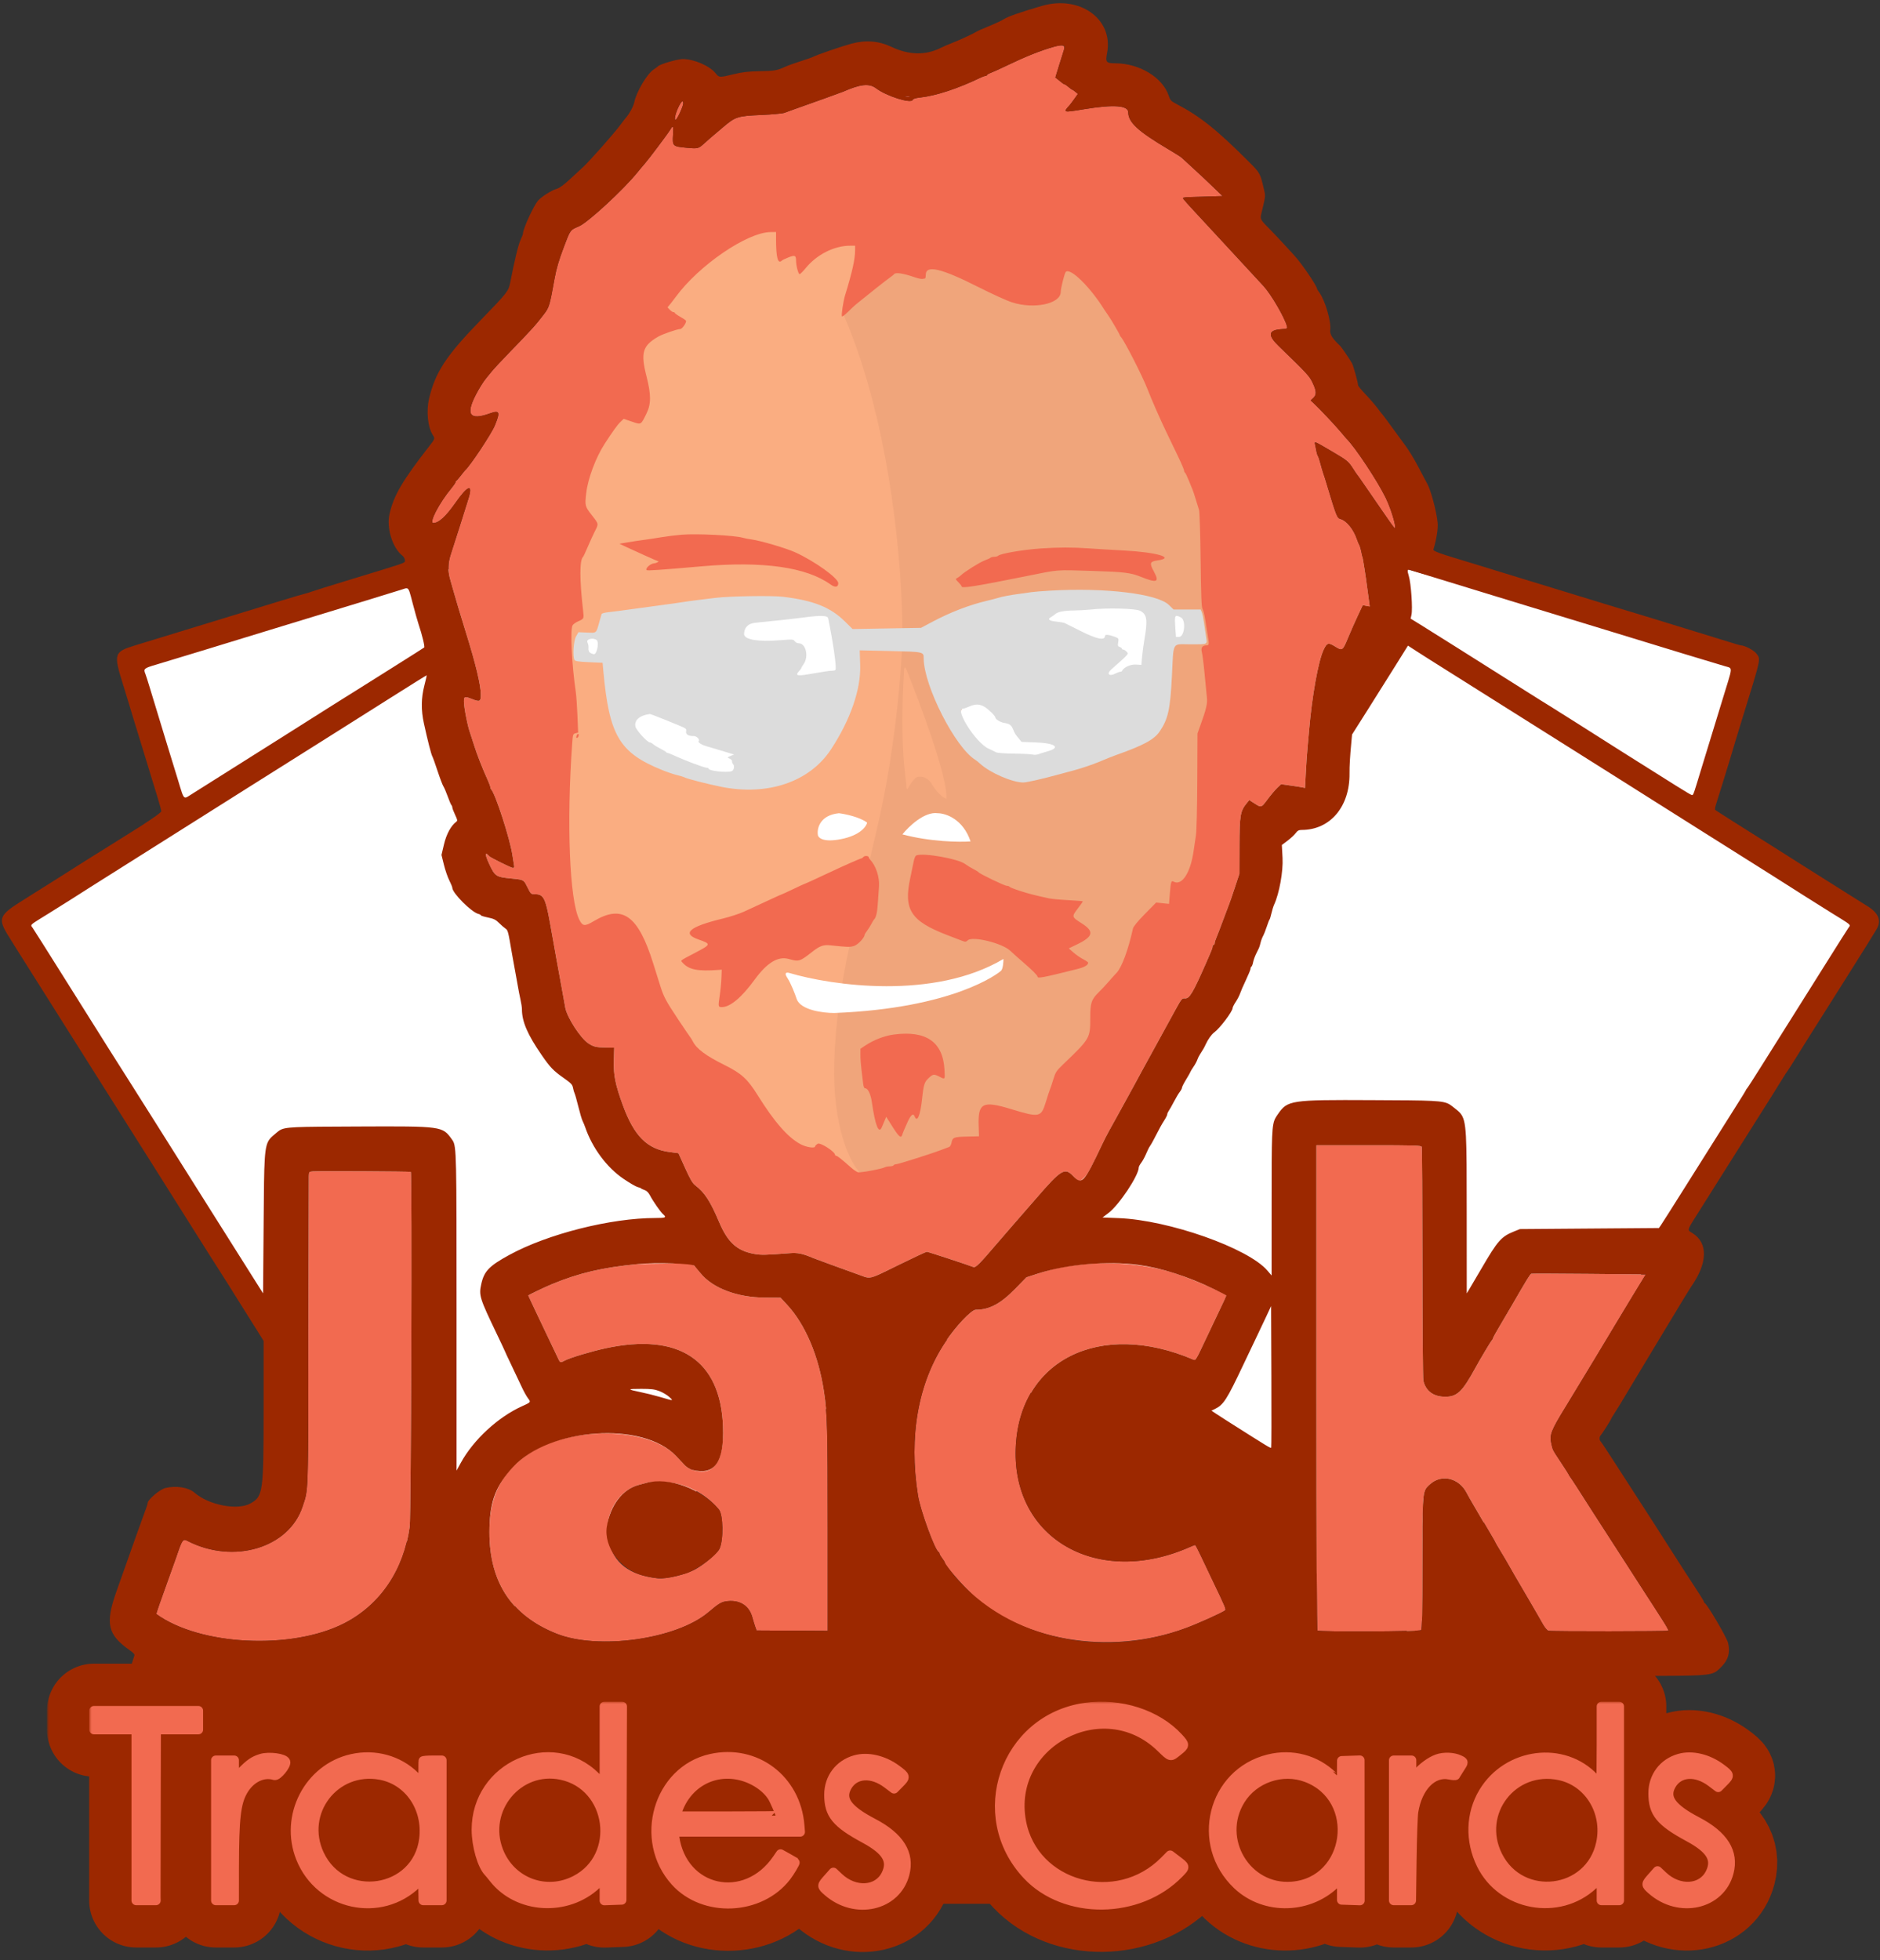 <svg width="400" height="417" viewBox="0 0 400 417" fill="none" xmlns="http://www.w3.org/2000/svg">
<rect x="0" y="0" width="400" height="417" fill="#333333" stroke="none"/>
<rect x="4" y="197.424" width="140.369" height="178.337" transform="rotate(-32.343 4 197.424)" fill="white"/>
<rect x="277.433" y="122" width="140.369" height="178.337" transform="rotate(32.353 277.433 122)" fill="white"/>
<rect x="235.758" y="103" width="140.369" height="178.337" transform="rotate(15.867 235.758 103)" fill="white"/>
<rect x="29" y="141.767" width="140.369" height="178.337" transform="rotate(-17.31 29 141.767)" fill="white"/>
<path d="M201 168C213.4 120.8 195.833 71 185.5 52C179.5 45 163.2 32.5 146 38.5C128.8 44.5 119.5 82 117 100C115.833 119.833 114.6 166.5 119 194.5C123.4 222.5 167.167 249.167 188.5 259C187.5 248.333 188.6 215.2 201 168Z" fill="#FAAD81"/>
<path d="M192 136C192.167 123 189.9 91 179.5 67C180.333 64.167 184.3 56.4 193.5 48C205 37.5 232.5 48 245 63C257.5 78 268.5 128.5 264.5 156.5C260.5 184.5 255.5 179.5 239.5 216C226.7 245.2 197.5 252.5 184.5 252.5L183 249.5C181 247.5 177.1 240 177.5 226C178 208.5 182.5 194.5 187 174.5C190.6 158.5 191.833 142.167 192 136Z" fill="#F0A57B"/>
<path fill-rule="evenodd" clip-rule="evenodd" d="M224.341 9.92C221.237 10.817 218.364 11.953 214.55 13.789C212.928 14.57 211.237 15.341 210.792 15.502C210.347 15.662 209.983 15.875 209.983 15.973C209.983 16.072 209.847 16.153 209.681 16.153C209.515 16.153 209.086 16.294 208.728 16.468C203.794 18.853 199.165 20.376 195.698 20.753C194.757 20.856 194.269 21.015 194.179 21.251C193.851 22.106 188.592 20.442 186.414 18.793C184.945 17.682 183.12 17.868 179.361 19.514C179.003 19.671 172.538 21.993 169.265 23.141C168.895 23.271 168.39 23.452 168.144 23.545C167.897 23.637 167.342 23.841 166.91 23.997C166.474 24.154 164.28 24.359 161.974 24.457C156.91 24.674 156.481 24.812 153.786 27.103C152.675 28.047 151.525 29.023 151.229 29.272C150.933 29.521 150.378 30.012 149.995 30.362C148.579 31.658 148.554 31.665 146.025 31.427C143.128 31.155 143.044 31.073 143.2 28.66C143.32 26.784 143.21 26.569 142.629 27.552C142.14 28.38 138.003 33.891 137.165 34.832C136.805 35.235 136.108 36.067 135.614 36.68C132.708 40.292 125.096 47.319 123.216 48.127C121.263 48.966 121.381 48.803 119.9 52.72C118.889 55.393 118.36 57.201 117.996 59.226C116.943 65.08 116.857 65.367 115.704 66.877C113.974 69.144 113.124 70.084 108.545 74.801C106.86 76.538 105.11 78.413 104.656 78.968C104.203 79.523 103.664 80.181 103.458 80.429C102.861 81.152 101.954 82.595 101.27 83.915C99.026 88.243 99.932 89.495 104.2 87.964C106.308 87.207 106.475 87.604 105.274 90.522C104.541 92.303 99.987 99.159 98.941 100.056C98.869 100.118 98.461 100.623 98.033 101.178C97.605 101.733 97.179 102.221 97.085 102.262C96.992 102.303 96.915 102.441 96.915 102.567C96.915 102.694 96.528 103.266 96.055 103.839C93.418 107.028 91.211 111.273 92.19 111.273C93.344 111.273 94.842 109.92 96.837 107.073C99.562 103.184 100.699 102.805 99.639 106.139C99.271 107.297 98.449 109.91 97.812 111.946C97.175 113.982 96.35 116.556 95.978 117.667C95.245 119.855 95.221 121.396 95.885 123.612C96.051 124.167 96.296 125.025 96.428 125.519C96.78 126.825 98.153 131.418 99.044 134.268C101.228 141.251 102.299 145.702 102.299 147.792C102.3 149.243 102.083 149.36 100.532 148.749C98.85 148.086 98.71 148.124 98.71 149.238C98.71 150.53 99.535 154.688 100.058 156.029C100.154 156.276 100.514 157.386 100.857 158.497C101.457 160.438 102.644 163.47 103.779 165.963C104.076 166.614 104.319 167.276 104.319 167.432C104.319 167.589 104.405 167.813 104.512 167.93C105.447 168.963 108.543 178.561 109.031 181.941C109.165 182.866 109.322 183.85 109.381 184.128C109.457 184.491 109.383 184.633 109.115 184.633C108.774 184.633 104.353 182.445 104.094 182.149C103.145 181.061 103.135 181.743 104.07 183.76C105.294 186.399 105.53 186.561 108.608 186.869C111.529 187.161 111.401 187.092 112.283 188.867C112.954 190.219 112.958 190.222 113.965 190.235C115.63 190.256 116.089 191.16 116.99 196.186C117.3 197.914 117.654 199.882 117.776 200.561C117.899 201.239 118.159 202.703 118.354 203.814C118.549 204.924 118.845 206.54 119.011 207.403C119.177 208.267 119.481 209.933 119.685 211.105C119.89 212.277 120.154 213.75 120.273 214.378C120.668 216.474 123.493 220.841 125.173 221.953C126.283 222.687 126.827 222.817 128.949 222.853L130.679 222.883L130.601 225.651C130.515 228.728 130.925 230.754 132.517 235.109C134.914 241.669 137.679 244.444 142.446 245.076L144.35 245.328L145.762 248.46C146.824 250.816 147.354 251.728 147.9 252.142C149.916 253.667 151.12 255.518 153.023 260.011C154.851 264.328 156.849 266.119 160.555 266.765C161.958 267.009 162.908 266.988 167.947 266.602C169.755 266.464 170.683 266.65 172.976 267.613C173.494 267.83 178.952 269.826 182.948 271.258C185.331 272.113 184.745 272.266 191.202 269.097C194.344 267.555 197.043 266.293 197.2 266.293C197.437 266.293 205.954 269.087 207.082 269.535C207.585 269.735 208.293 269.027 212.457 264.154C213.613 262.801 214.968 261.233 215.468 260.671C216.43 259.587 217.898 257.903 220.436 254.966C225.777 248.788 226.543 248.318 228.289 250.14C229.567 251.473 229.704 251.493 230.715 250.481C231.44 249.757 232.045 248.636 234.41 243.634C234.905 242.586 235.6 241.223 235.952 240.606C236.304 239.989 237.004 238.727 237.506 237.801C238.008 236.876 238.87 235.311 239.422 234.324C239.974 233.337 240.858 231.722 241.387 230.735C241.915 229.748 242.654 228.385 243.028 227.706C243.402 227.027 243.928 226.068 244.197 225.575C245.036 224.037 248.678 217.393 250.1 214.807C251.389 212.462 251.49 212.341 252.129 212.394C253.072 212.47 253.804 211.247 256.528 205.048C257.871 201.991 257.992 201.685 257.992 201.338C257.992 201.158 258.093 201.01 258.216 201.01C258.34 201.01 258.441 200.848 258.441 200.651C258.441 200.454 258.584 199.974 258.759 199.585C258.934 199.196 259.599 197.465 260.236 195.738C260.873 194.01 261.483 192.395 261.59 192.148C261.697 191.901 262.217 190.387 262.744 188.783L263.703 185.867L263.718 179.921C263.735 173.438 263.888 172.539 265.27 170.856L265.806 170.203L266.91 170.912C268.374 171.852 268.337 171.864 269.733 169.994C270.401 169.1 271.312 168.021 271.758 167.598L272.568 166.828L274.534 167.102C275.615 167.252 276.763 167.431 277.084 167.499L277.667 167.622L277.826 164.518C277.913 162.81 278.077 160.404 278.191 159.17C278.304 157.936 278.447 156.321 278.51 155.58C279.139 148.104 280.49 140.581 281.631 138.208C282.338 136.736 282.629 136.647 283.99 137.484C285.637 138.497 285.644 138.493 286.819 135.67C287.397 134.282 288.338 132.155 288.91 130.944L289.95 128.741L290.689 128.879L291.428 129.018L291.303 128.054C290.345 120.623 289.637 116.533 289.195 115.872C289.112 115.749 288.911 115.254 288.747 114.773C287.998 112.572 286.518 110.75 285.19 110.395C284.479 110.205 284.346 109.855 281.946 101.851C281.816 101.419 281.633 100.864 281.538 100.617C281.443 100.37 281.194 99.512 280.984 98.71C280.774 97.908 280.525 97.151 280.43 97.027C280.336 96.904 280.199 96.5 280.126 96.13C280.053 95.76 279.927 95.118 279.845 94.705C279.667 93.81 279.402 93.709 283.455 96.08C286.585 97.911 286.921 98.187 287.883 99.707C288.277 100.331 288.654 100.892 288.72 100.953C288.785 101.015 289.289 101.722 289.838 102.524C290.388 103.326 291.189 104.487 291.619 105.104C292.048 105.721 293.161 107.336 294.09 108.693C295.02 110.05 295.863 111.262 295.963 111.385C296.063 111.509 296.29 111.812 296.467 112.058C297.486 113.479 296.268 108.877 294.847 105.933C293.118 102.354 288.243 95 286.489 93.326C286.424 93.264 285.869 92.608 285.254 91.868C284.13 90.513 280.617 86.79 279.476 85.744L278.863 85.182L279.42 84.666C280.162 83.979 280.131 83.218 279.289 81.44C278.598 79.979 278.224 79.573 272.06 73.605C269.683 71.304 269.84 70.236 272.583 70.037C273.914 69.941 273.951 69.922 273.815 69.381C273.372 67.617 270.483 62.651 268.873 60.887C267.762 59.67 262.611 54.099 258.306 49.459C251.865 42.515 251.711 42.344 251.711 42.132C251.711 42.033 252.342 41.94 253.113 41.926C253.884 41.911 254.919 41.883 255.412 41.862C255.906 41.841 257.168 41.8 258.216 41.77L260.123 41.715L257.977 39.646C256.797 38.508 254.887 36.719 253.733 35.67C252.579 34.621 251.52 33.65 251.381 33.512C251.241 33.373 249.971 32.574 248.558 31.736C242.097 27.904 240.073 26.036 240.05 23.885C240.034 22.411 236.916 22.196 230.637 23.236C226.148 23.98 226.127 23.974 227.602 22.353C227.73 22.213 228.174 21.621 228.589 21.039L229.343 19.98L228.805 19.532C228.509 19.285 228.207 19.081 228.134 19.076C228.06 19.072 227.707 18.817 227.348 18.508C226.99 18.2 226.622 17.948 226.531 17.948C226.44 17.947 226.187 17.801 225.97 17.623C225.753 17.444 225.344 17.116 225.062 16.894L224.55 16.489L225.342 13.909C225.778 12.49 226.233 11.037 226.352 10.679C226.711 9.61 226.148 9.397 224.341 9.92ZM192.655 20.574C192.935 20.627 193.338 20.625 193.553 20.569C193.767 20.513 193.539 20.469 193.045 20.472C192.552 20.474 192.376 20.52 192.655 20.574ZM144.372 22.733C143.683 24.142 143.344 25.746 143.795 25.467C144.168 25.237 145.373 22.58 145.373 21.99C145.373 21.202 144.977 21.496 144.372 22.733ZM165.115 50.779C165.115 54.823 165.502 56.267 166.36 55.428C166.477 55.314 167.119 55.006 167.787 54.744C169.127 54.219 169.368 54.327 169.374 55.457C169.38 56.523 169.854 58.329 170.125 58.318C170.269 58.312 170.841 57.749 171.397 57.068C173.783 54.139 177.479 52.271 180.889 52.271H181.941L181.939 53.225C181.935 55.142 181.342 57.808 179.797 62.851C179.407 64.125 178.976 67.043 179.139 67.307C179.204 67.412 179.785 66.975 180.431 66.335C181.076 65.695 181.868 64.957 182.19 64.694C185.127 62.307 188.461 59.669 189.212 59.14C189.716 58.785 190.179 58.416 190.241 58.322C190.525 57.885 192.178 58.139 194.675 59.002C195.325 59.226 196.032 59.376 196.246 59.335C196.46 59.294 196.711 59.253 196.803 59.243C196.896 59.234 196.971 58.885 196.971 58.468C196.971 56.288 200.22 57.048 208.242 61.105C211.047 62.523 214.227 63.968 215.308 64.315C220.045 65.837 225.68 64.631 225.689 62.094C225.691 61.314 226.501 58.098 226.76 57.839C227.719 56.88 231.985 61.072 234.997 65.932C235.12 66.13 235.473 66.645 235.782 67.076C236.378 67.908 238.25 71.116 238.25 71.305C238.25 71.367 238.387 71.577 238.555 71.771C239.321 72.66 243.054 79.981 244.071 82.589C245.074 85.16 246.819 89.134 248.243 92.092C248.897 93.449 249.995 95.732 250.683 97.165C251.372 98.597 251.935 99.927 251.935 100.118C251.935 100.31 252.016 100.501 252.115 100.542C252.215 100.583 252.58 101.324 252.927 102.187C253.274 103.051 253.643 103.96 253.748 104.206C253.853 104.453 254.152 105.362 254.413 106.225C254.674 107.089 254.987 108.099 255.11 108.469C255.237 108.852 255.384 113.436 255.45 119.109C255.538 126.709 255.635 129.186 255.856 129.54C256.016 129.796 256.262 130.763 256.404 131.688C256.545 132.614 256.797 134.178 256.963 135.165C257.291 137.113 257.266 137.297 256.676 137.297C255.801 137.297 255.465 137.813 255.72 138.767C255.85 139.254 256.115 141.368 256.309 143.466C256.503 145.564 256.721 147.809 256.794 148.457C256.932 149.674 256.642 150.877 255.35 154.459L254.784 156.029L254.738 166.125C254.71 172.181 254.593 176.848 254.443 177.79C254.307 178.654 254.087 180.118 253.956 181.043C253.295 185.703 251.467 188.499 249.7 187.554C249.19 187.281 249.106 187.569 248.887 190.312L248.73 192.289L247.36 192.145L245.99 192L243.595 194.435C242.032 196.025 241.15 197.101 241.054 197.538C240.056 202.064 238.687 205.77 237.575 206.95C236.992 207.569 236.173 208.48 235.756 208.974C235.339 209.467 234.473 210.391 233.831 211.027C232.195 212.65 231.969 213.317 231.969 216.508C231.969 220.874 231.947 220.912 226.207 226.418C224.777 227.79 224.579 228.09 224.133 229.559C223.861 230.452 223.549 231.385 223.439 231.632C223.33 231.879 222.907 233.166 222.5 234.491C221.512 237.713 221.158 237.783 215.119 235.943C209.075 234.101 208.059 234.623 208.224 239.484L208.301 241.727L205.737 241.789C202.926 241.857 202.661 241.964 202.445 243.114C202.365 243.543 202.135 243.945 201.935 244.007C201.734 244.069 200.965 244.356 200.224 244.644C198.28 245.402 191.094 247.675 190.647 247.674C190.438 247.673 190.205 247.773 190.129 247.897C190.053 248.02 189.687 248.121 189.316 248.121C188.945 248.121 188.471 248.212 188.263 248.323C187.595 248.679 183.07 249.518 182.553 249.381C182.278 249.308 181.624 248.869 181.1 248.404C179.066 246.603 178.153 245.878 177.92 245.878C177.787 245.878 177.678 245.798 177.678 245.701C177.678 245.007 174.508 242.97 173.974 243.32C173.667 243.521 173.416 243.775 173.416 243.884C173.416 244.353 171.53 244.06 170.306 243.401C167.616 241.952 164.76 238.683 161.198 232.978C159.049 229.537 157.78 228.376 154.229 226.605C150.11 224.55 148.239 223.155 147.387 221.505C147.205 221.152 147.001 220.813 146.933 220.752C146.866 220.69 145.699 218.974 144.34 216.938C141.718 213.01 141.221 212.081 140.49 209.759C140.238 208.957 139.557 206.786 138.976 204.936C135.766 194.704 132.429 192.333 126.339 195.957C124.386 197.12 123.962 197.072 123.236 195.603C121.183 191.453 120.532 175.2 121.738 158.208C121.878 156.235 121.913 156.126 122.446 155.992L123.007 155.851L122.861 152.239C122.781 150.252 122.62 147.97 122.502 147.168C121.653 141.378 121.294 134.012 121.813 133.042C121.942 132.801 122.487 132.409 123.025 132.171C124.265 131.623 124.261 131.632 124.061 129.893C123.302 123.298 123.303 119.088 124.064 118.452C124.138 118.39 124.584 117.434 125.056 116.326C125.527 115.219 126.203 113.743 126.557 113.046C127.39 111.407 127.407 111.503 125.965 109.661C124.445 107.717 124.411 107.586 124.735 104.848C125.098 101.776 126.761 97.333 128.629 94.448C130.358 91.775 131.363 90.379 131.987 89.782L132.698 89.103L134.433 89.692C136.46 90.379 136.336 90.448 137.563 87.942C138.548 85.928 138.547 83.966 137.561 80.101C136.265 75.025 136.699 73.547 140.055 71.611C140.977 71.079 144.114 69.994 144.732 69.994C145.165 69.994 146.148 68.546 145.942 68.212C145.867 68.091 145.305 67.711 144.692 67.367C144.08 67.023 143.579 66.666 143.578 66.573C143.578 66.481 143.444 66.405 143.281 66.405C143.117 66.405 142.767 66.175 142.503 65.893L142.022 65.381L142.52 64.788C142.793 64.461 143.371 63.713 143.803 63.125C148.718 56.43 158.961 49.432 163.937 49.37L165.115 49.355V50.779ZM145.036 113.752C143.803 113.853 141.834 114.099 140.662 114.297C139.49 114.495 137.773 114.756 136.848 114.876C135.923 114.996 134.408 115.224 133.483 115.384L131.8 115.673L133.371 116.417C135.126 117.249 139.818 119.349 139.922 119.349C140.44 119.349 139.766 119.79 139.17 119.841C138.36 119.909 137.236 120.934 137.587 121.285C137.737 121.435 140.44 121.248 149.411 120.466C162.333 119.34 171.567 120.645 176.689 124.323C177.692 125.044 178.351 124.94 178.351 124.061C178.351 122.976 173.274 119.343 169.153 117.48C167.184 116.59 161.788 115.008 159.843 114.75C159.226 114.669 158.418 114.511 158.048 114.401C156.345 113.891 148.254 113.488 145.036 113.752ZM221.425 116.679C217.633 116.942 212.821 117.768 212.353 118.236C212.234 118.355 211.874 118.452 211.554 118.452C211.233 118.452 210.874 118.54 210.757 118.647C210.64 118.754 210.043 119.029 209.43 119.257C208.397 119.642 205.144 121.689 204.428 122.405C204.256 122.577 203.919 122.823 203.678 122.951C203.261 123.175 203.272 123.216 203.92 123.865C204.293 124.238 204.599 124.637 204.599 124.751C204.599 125.209 207.449 124.758 218.172 122.604C225.657 121.1 224.274 121.208 232.752 121.466C239.161 121.662 240.564 121.836 242.737 122.708C246.191 124.095 246.74 123.87 245.502 121.579C244.531 119.78 244.638 119.459 246.289 119.22C250.146 118.664 246.138 117.48 239.148 117.112C236.618 116.978 233.186 116.772 231.52 116.653C228.215 116.417 225.076 116.425 221.425 116.679ZM122.646 156.603C122.569 156.896 122.621 157.032 122.788 156.977C123.111 156.869 123.279 156.141 122.981 156.141C122.863 156.141 122.713 156.349 122.646 156.603ZM195.003 181.962C194.74 182.055 194.532 182.549 194.344 183.533C194.193 184.323 193.894 185.777 193.679 186.764C192.209 193.517 193.772 195.939 201.522 198.916C202.659 199.352 204.012 199.872 204.527 200.072C205.409 200.412 205.493 200.409 205.913 200.029C206.944 199.096 213.205 200.63 214.919 202.235C215.597 202.87 216.821 203.962 217.638 204.662C219.505 206.259 220.752 207.5 220.752 207.762C220.752 208.197 221.897 207.979 229.164 206.157C230.767 205.756 231.52 205.317 231.52 204.784C231.52 204.687 231.04 204.359 230.454 204.056C229.868 203.752 228.94 203.111 228.391 202.63L227.394 201.756L229.105 200.933C232.613 199.246 232.872 198.159 230.174 196.441C227.975 195.04 227.975 195.04 229.356 193.224C229.929 192.47 230.398 191.808 230.398 191.753C230.398 191.698 229.01 191.581 227.314 191.495C225.617 191.408 223.775 191.239 223.219 191.119C220.26 190.482 218.875 190.127 216.994 189.522C215.853 189.154 214.863 188.762 214.794 188.65C214.725 188.538 214.462 188.446 214.211 188.446C213.737 188.446 208.411 185.884 208.197 185.553C208.131 185.45 207.622 185.136 207.067 184.855C206.511 184.574 205.743 184.104 205.359 183.812C203.9 182.701 196.609 181.399 195.003 181.962ZM183.716 182.3C183.573 182.473 183.365 182.614 183.253 182.614C183.066 182.614 179.54 184.167 176.893 185.416C173.955 186.802 171.346 187.998 171.257 187.998C171.204 187.998 170.105 188.503 168.817 189.119C167.528 189.736 166.432 190.241 166.381 190.241C166.329 190.241 165.292 190.704 164.075 191.27C162.858 191.836 161.458 192.482 160.965 192.706C160.471 192.93 159.287 193.477 158.334 193.921C157.38 194.366 155.343 195.033 153.807 195.405C146.66 197.133 144.974 198.581 148.617 199.861C151.348 200.821 151.329 200.894 147.897 202.696C144.489 204.486 144.756 204.266 145.281 204.846C146.586 206.291 148.505 206.666 152.888 206.333L153.561 206.282L153.497 208.03C153.462 208.992 153.295 210.708 153.126 211.844C152.783 214.152 152.801 214.246 153.581 214.246C155.351 214.246 157.778 212.216 160.556 208.413C163.217 204.769 165.529 203.369 167.827 204.008C170.009 204.615 170.17 204.565 172.855 202.451C174.402 201.233 175.203 200.946 176.627 201.099C180.384 201.503 180.866 201.514 181.747 201.224C182.554 200.957 183.96 199.456 183.96 198.859C183.96 198.77 184.197 198.384 184.487 198.002C184.777 197.62 185.195 196.955 185.416 196.523C185.636 196.091 185.879 195.687 185.954 195.625C186.355 195.298 186.636 194.188 186.748 192.485C186.817 191.436 186.939 189.684 187.019 188.592C187.166 186.595 186.37 184.178 185.138 182.878C184.983 182.715 184.857 182.5 184.857 182.399C184.857 182.061 183.978 181.984 183.716 182.3ZM190.241 220.073C188.218 220.335 185.938 221.205 184.134 222.403L183.074 223.107L183.068 224.442C183.065 225.175 183.171 226.639 183.305 227.694C183.438 228.75 183.596 230.042 183.655 230.566C183.723 231.172 183.875 231.52 184.07 231.52C184.672 231.52 185.257 232.744 185.517 234.55C186.228 239.489 186.976 241.336 187.633 239.776C187.805 239.369 188.083 238.708 188.252 238.308L188.559 237.581L189.903 239.71C191.229 241.812 191.706 242.215 191.951 241.447C192.127 240.896 192.344 240.378 193.125 238.643C193.785 237.176 194.311 236.752 194.585 237.465C195.139 238.91 195.808 237.354 196.195 233.715C196.524 230.626 196.683 230.157 197.717 229.22C198.53 228.484 198.742 228.468 199.888 229.052C201.109 229.675 201.077 229.721 200.953 227.538C200.621 221.664 197.069 219.188 190.241 220.073ZM280.09 295.177C280.09 329.279 280.166 346.775 280.314 346.884C280.722 347.184 302.064 347.089 302.367 346.786C302.57 346.583 302.636 343.146 302.636 332.694C302.636 316.888 302.605 317.203 304.321 315.693C306.787 313.521 310.465 314.438 312.079 317.625C312.246 317.957 312.797 318.934 313.303 319.798C313.808 320.662 314.81 322.378 315.528 323.612C316.247 324.846 317.123 326.336 317.475 326.924C317.827 327.512 318.116 328.035 318.116 328.086C318.116 328.136 318.609 328.982 319.212 329.964C319.815 330.947 320.607 332.292 320.973 332.953C321.601 334.091 322.425 335.51 325.188 340.213C325.84 341.324 326.662 342.737 327.013 343.354C327.365 343.971 327.955 345 328.324 345.641C328.694 346.282 329.198 346.861 329.445 346.928C330.032 347.087 354.822 347.067 354.982 346.907C355.049 346.839 354.543 345.911 353.858 344.845C353.173 343.778 352.296 342.408 351.909 341.8C351.522 341.192 350.398 339.456 349.411 337.942C348.424 336.429 346.975 334.179 346.192 332.943C345.409 331.706 343.844 329.28 342.715 327.551C341.586 325.822 339.955 323.296 339.091 321.937C335.965 317.02 334.276 314.409 334.05 314.143C333.923 313.994 333.819 313.821 333.819 313.759C333.819 313.697 333.131 312.607 332.289 311.338C330.293 308.325 330.416 308.558 330.105 307.219C329.643 305.233 329.947 304.448 333.269 299.047C335.239 295.843 343.451 282.25 344.093 281.132C344.401 280.594 345.895 278.121 347.414 275.635L350.174 271.116L338.127 271.004C331.501 270.942 325.959 270.926 325.812 270.967C325.565 271.036 324.947 272.044 321.524 277.958C320.846 279.131 319.701 281.079 318.979 282.287C318.257 283.496 317.667 284.574 317.667 284.683C317.667 284.792 317.539 285.014 317.383 285.177C317.143 285.429 314.918 289.16 313.929 290.97C311.137 296.082 310.033 297.14 307.496 297.139C304.998 297.137 303.356 295.934 302.845 293.73C302.736 293.261 302.644 281.957 302.641 268.611C302.638 255.264 302.575 244.184 302.5 243.989C302.378 243.672 301.175 243.634 291.227 243.634H280.09V295.177ZM66.573 249.2C65.751 249.268 65.731 249.291 65.705 250.21C65.69 250.727 65.653 265.738 65.623 283.567C65.564 318.763 65.636 316.66 64.365 320.52C61.471 329.306 49.685 332.832 39.933 327.828C38.901 327.299 38.786 327.461 37.505 331.239C37.379 331.61 36.656 333.629 35.897 335.726C34.051 340.828 33.193 343.31 33.26 343.359C42.489 350.082 62.011 351.058 73.201 345.355C80.885 341.439 85.94 333.986 87.165 324.767C87.47 322.464 87.706 249.606 87.409 249.308C87.298 249.198 67.822 249.097 66.573 249.2ZM135.726 268.908C128.232 269.626 123.198 270.803 117.443 273.183C115.952 273.799 112.395 275.502 112.395 275.6C112.395 275.634 113.04 277.011 113.828 278.661C116.231 283.687 117.795 286.975 118.486 288.446C119.239 290.053 119.108 289.981 120.23 289.408C121.415 288.804 125.902 287.462 128.884 286.821C144.478 283.466 153.309 289.344 153.826 303.421C154.077 310.276 152.249 313.565 148.514 312.979C147.241 312.78 146.317 312.369 145.723 311.739C145.345 311.339 144.504 310.446 143.853 309.755C137.75 303.273 120.303 303.342 111.604 309.883C106.645 313.611 104.326 318.281 104.145 324.901C103.837 336.177 108.554 343.648 118.452 347.564C127.31 351.069 143.935 348.724 150.694 343.017C153.038 341.038 153.524 340.757 154.826 340.624C157.453 340.354 159.392 341.616 160.057 344.027C160.261 344.767 160.549 345.707 160.696 346.116L160.965 346.859L168.536 346.901L176.108 346.943L176.107 325.182C176.106 303.637 176.028 300.783 175.309 296.018C174.152 288.355 171.319 281.71 167.421 277.515L166.071 276.063L162.733 276.044C156.834 276.011 151.608 274.026 149.033 270.841C147.14 268.5 148.03 268.756 141.911 268.796C138.941 268.816 136.158 268.866 135.726 268.908ZM229.261 269.097C226.016 269.49 223.889 269.953 220.918 270.911L218.396 271.725L216.04 274.138C212.891 277.364 210.518 278.632 207.626 278.632C206.666 278.632 203.371 282.125 201.065 285.586C195.339 294.183 193.322 305.576 195.306 318.116C195.815 321.335 198.924 329.849 199.715 330.193C199.81 330.234 199.888 330.376 199.888 330.508C199.888 330.64 200.14 331.079 200.449 331.484C200.757 331.888 201.01 332.292 201.01 332.382C201.01 332.817 203.36 335.651 205.721 338.062C216.459 349.032 235.878 352.473 252.384 346.33C255.009 345.353 259.751 343.219 260.643 342.612C260.95 342.404 260.792 342.027 257.82 335.838C257.198 334.543 256.178 332.398 255.555 331.071C254.931 329.745 254.361 328.66 254.287 328.66C254.214 328.66 253.73 328.848 253.213 329.077C233.675 337.753 215.427 327.468 216.107 308.164C216.771 289.313 234.046 280.704 254.005 289.278C254.327 289.416 254.579 289.05 255.489 287.122C257.876 282.068 258.542 280.666 259.702 278.25C260.366 276.869 260.909 275.682 260.909 275.613C260.909 275.272 254.448 272.421 250.813 271.159C244.446 268.948 236.646 268.201 229.261 269.097ZM144.212 315.676C147.586 316.502 150.782 318.496 152.957 321.133C153.881 322.254 153.963 327.621 153.084 329.473C152.645 330.399 150.014 332.661 148.097 333.761C146.042 334.94 141.766 335.977 139.875 335.755C133.845 335.046 130.575 332.525 129.445 327.714C128.268 322.697 131.335 317.082 135.904 315.892C136.362 315.773 137.089 315.577 137.521 315.457C138.949 315.061 142.125 315.165 144.212 315.676Z" fill="#F26A50"/>
<rect x="39" y="352" width="311" height="53" rx="13" fill="#9C2800"/>
<path fill-rule="evenodd" clip-rule="evenodd" d="M213.538 4.111C214.395 3.536 217.004 2.62 221.649 1.263C229.726 -1.096 236.91 4.054 235.555 11.234C235.172 13.262 235.328 13.458 237.324 13.467C242.457 13.49 247.376 16.482 248.666 20.367C248.979 21.309 249.173 21.524 250.199 22.059C255.339 24.739 258.861 27.55 265.847 34.544C268.122 36.823 268.152 36.879 268.984 40.55C269.057 40.873 269.111 41.108 269.135 41.345C269.2 42 269.034 42.678 268.403 45.3C268.077 46.653 268.092 46.682 270.281 48.876C271.321 49.917 275.293 54.206 275.919 54.964C277.616 57.015 280.202 60.908 280.202 61.411C280.202 61.481 280.431 61.852 280.711 62.233C281.943 63.912 283.264 68.439 283.03 70.175C282.903 71.112 283.455 72.001 285.145 73.584C285.431 73.851 287.348 76.674 287.669 77.299C287.996 77.937 288.95 81.409 288.952 81.971C288.953 82.109 289.674 82.978 290.554 83.904C291.435 84.829 292.569 86.141 293.076 86.82C293.582 87.499 294.057 88.104 294.131 88.166C294.205 88.228 295.035 89.338 295.974 90.634C296.914 91.929 298.282 93.797 299.015 94.784C299.748 95.771 300.976 97.79 301.743 99.271C302.511 100.752 303.368 102.367 303.649 102.86C304.422 104.217 305.596 108.587 305.879 111.161C306.012 112.363 305.64 114.744 304.983 116.896C304.874 117.252 306.333 117.771 313.18 119.814C314.476 120.2 317.1 121.007 319.013 121.606C320.925 122.205 324.156 123.196 326.192 123.808C328.228 124.42 330.852 125.222 332.025 125.59C333.197 125.958 335.014 126.515 336.063 126.829C337.112 127.142 339.484 127.869 341.335 128.444C343.186 129.018 345.659 129.769 346.831 130.112C348.003 130.455 349.467 130.897 350.084 131.093C350.701 131.289 354.537 132.467 358.609 133.711C362.681 134.955 366.953 136.27 368.102 136.634C369.252 136.999 370.283 137.297 370.394 137.297C371.184 137.297 373.156 138.324 373.677 139.008C373.847 139.231 373.99 139.399 374.09 139.59C374.557 140.48 374.099 141.855 371.143 151.43C370.324 154.083 369.459 156.91 369.22 157.712C368.981 158.514 368.53 160.028 368.219 161.077C367.676 162.903 365.766 169.069 365.096 171.16C364.92 171.708 364.852 172.225 364.945 172.308C365.114 172.459 371.495 176.502 377.454 180.234C379.181 181.316 381.755 182.946 383.174 183.857C384.593 184.767 386.511 185.977 387.437 186.547C388.362 187.116 390.684 188.579 392.597 189.798C394.509 191.017 396.528 192.285 397.084 192.616C399.691 194.171 400.398 195.814 399.267 197.691C398.055 199.702 397.165 201.129 392.366 208.749C387.24 216.89 386.167 218.589 384.858 220.639C384.464 221.256 383.298 223.124 382.267 224.79C381.236 226.455 380.334 227.869 380.262 227.93C380.191 227.992 379.699 228.749 379.17 229.613C377.956 231.594 376.458 233.984 373.752 238.256C372.58 240.107 371.116 242.428 370.499 243.414C369.212 245.47 365.031 252.106 361.552 257.613C359.7 260.546 359.144 261.329 359.344 261.756C359.443 261.967 359.726 262.092 360.127 262.346C363.456 264.45 363.337 268.705 359.807 273.737C359.575 274.068 357.755 277.046 355.763 280.355C353.771 283.664 350.528 289.047 348.557 292.316C346.585 295.586 344.858 298.463 344.72 298.71C344.582 298.957 344.092 299.741 343.631 300.453C343.17 301.165 342.793 301.79 342.793 301.842C342.793 302.004 340.911 304.974 340.61 305.288C340.245 305.669 340.246 306.335 340.612 306.714C340.77 306.877 341.999 308.727 343.344 310.824C344.689 312.922 346.71 316.052 347.835 317.779C349.82 320.826 353.993 327.315 355.132 329.126C356.237 330.884 360.394 337.328 361.454 338.927C362.049 339.824 362.535 340.649 362.535 340.76C362.535 340.87 362.612 340.995 362.706 341.036C363.253 341.274 367.431 348.404 367.687 349.535C368.154 351.593 367.718 353.119 366.242 354.595C365.865 354.973 365.575 355.274 365.241 355.515C363.881 356.5 361.796 356.484 350.098 356.535C341.983 356.571 337.533 356.669 337.488 356.814C337.449 356.938 337.915 357.364 338.522 357.761C338.635 357.835 338.747 357.915 338.857 358H25.473C25.869 357.765 26.2 357.6 26.313 357.6C26.811 357.6 27 357.233 27.758 354.795C28.141 353.561 28.517 352.395 28.593 352.203C28.689 351.959 28.405 351.625 27.657 351.102C22.873 347.752 22.343 345.435 24.782 338.531C28.204 328.843 30.604 322.12 30.977 321.17C31.214 320.568 31.408 319.937 31.408 319.768C31.408 319.048 34.005 316.837 35.183 316.554C37.501 315.998 40.103 316.418 41.405 317.559C44.408 320.189 50.551 321.368 53.282 319.839C55.97 318.333 56.085 317.519 56.085 299.989V285.25L54.795 283.181C54.086 282.043 52.546 279.594 51.374 277.739C50.202 275.883 49.047 274.038 48.807 273.638C48.567 273.238 47.709 271.883 46.9 270.626C46.091 269.369 44.966 267.603 44.4 266.7C43.315 264.97 41.422 261.966 36.65 254.403C35.054 251.873 33.115 248.794 32.34 247.56C31.566 246.326 29.685 243.348 28.16 240.942C25.359 236.522 20.55 228.902 19.518 227.249C18.218 225.167 9.34 211.094 6.743 206.998C5.194 204.554 3.825 202.382 3.702 202.171C3.578 201.96 2.796 200.706 1.963 199.384C-0.557 195.382 -0.325 194.763 4.936 191.476C6.478 190.513 8.245 189.401 8.861 189.006C9.478 188.611 10.993 187.659 12.227 186.891C13.46 186.124 15.227 185.003 16.153 184.401C17.078 183.799 18.239 183.065 18.732 182.77C19.226 182.475 21.094 181.31 22.883 180.182C24.672 179.053 26.67 177.801 27.324 177.399C31.32 174.942 34.324 172.874 34.324 172.582C34.324 172.396 33.964 171.069 33.524 169.633C33.084 168.197 32.383 165.911 31.966 164.554C31.549 163.197 30.793 160.723 30.285 159.058C29.777 157.392 28.971 154.767 28.494 153.225C28.016 151.683 27.528 150.067 27.408 149.635C27.289 149.204 26.732 147.386 26.171 145.597C24.117 139.047 24.237 138.668 28.801 137.28C33.628 135.813 35.624 135.202 44.42 132.502C60.074 127.697 63.34 126.707 64.61 126.38C65.289 126.206 66.046 125.974 66.293 125.866C66.54 125.757 70.426 124.545 74.93 123.172C85.15 120.057 86.119 119.797 86.164 119.424C86.173 119.352 86.147 119.275 86.147 119.173C86.147 118.869 85.914 118.446 85.621 118.215C83.491 116.54 82.191 112.309 82.884 109.312C83.803 105.344 85.611 102.261 91.32 94.932C92.546 93.358 92.566 93.299 92.108 92.589C91.008 90.886 90.659 87.468 91.307 84.741C92.635 79.148 94.933 75.663 102.279 68.098C107.959 62.248 108.206 61.933 108.563 60.08C109.43 55.575 110.29 52.022 110.749 51.052C111.037 50.442 111.273 49.822 111.273 49.672C111.273 48.673 113.555 43.711 114.5 42.656C115.242 41.828 117.346 40.495 118.388 40.193C119.052 40.001 119.919 39.376 121.304 38.09C122.388 37.083 123.616 35.95 124.033 35.572C125.366 34.361 130.681 28.356 131.958 26.617C132.424 25.982 133.011 25.224 133.261 24.933C133.984 24.094 134.771 22.615 134.949 21.761C135.418 19.508 137.648 15.74 139.076 14.785C139.516 14.49 139.927 14.188 139.989 14.113C140.356 13.665 144.114 12.563 145.274 12.563C147.659 12.563 151.004 14.016 152.269 15.601C153.011 16.53 153.04 16.532 156.088 15.793C157.979 15.336 159.173 15.197 161.638 15.15C164.831 15.09 165.345 14.999 167.134 14.179C167.689 13.925 169.143 13.402 170.364 13.018C171.585 12.634 172.785 12.212 173.031 12.08C173.831 11.652 179.084 9.848 181.153 9.292C184.19 8.475 186.974 8.697 189.68 9.974C193.442 11.749 196.966 11.807 200.239 10.148C200.724 9.902 201.828 9.428 202.692 9.095C204.126 8.542 206.916 7.251 207.74 6.759C208.145 6.517 208.633 6.301 211.07 5.288C212.1 4.86 213.211 4.331 213.538 4.111ZM226.352 10.679C226.472 10.322 226.517 9.943 226.452 9.838C225.99 9.091 220.569 10.891 214.55 13.789C212.928 14.57 211.237 15.341 210.792 15.502C210.347 15.662 209.983 15.875 209.983 15.973C209.983 16.072 209.847 16.153 209.681 16.153C209.515 16.153 209.086 16.294 208.728 16.468C203.794 18.853 199.165 20.376 195.698 20.753C194.757 20.856 194.269 21.015 194.179 21.251C193.851 22.106 188.592 20.442 186.414 18.793C184.945 17.682 183.12 17.868 179.361 19.514C179.003 19.671 172.538 21.993 169.265 23.141C168.895 23.271 168.39 23.452 168.144 23.545C167.897 23.637 167.342 23.841 166.91 23.997C166.474 24.154 164.28 24.359 161.974 24.457C156.91 24.674 156.481 24.812 153.786 27.103C152.675 28.047 151.525 29.023 151.229 29.272C150.933 29.521 150.378 30.012 149.995 30.362C148.579 31.658 148.554 31.665 146.025 31.427C143.128 31.155 143.044 31.073 143.2 28.66C143.32 26.784 143.21 26.569 142.629 27.552C142.14 28.38 138.003 33.891 137.165 34.832C136.805 35.235 136.108 36.067 135.614 36.68C132.708 40.292 125.096 47.319 123.216 48.127C122.501 48.434 122.064 48.607 121.724 48.895C121.135 49.394 120.839 50.237 119.9 52.72C118.889 55.393 118.36 57.201 117.996 59.226C116.943 65.08 116.857 65.367 115.704 66.877C113.974 69.144 113.124 70.084 108.545 74.801C106.86 76.538 105.11 78.413 104.656 78.968C104.203 79.523 103.664 80.181 103.458 80.429C102.861 81.152 101.954 82.595 101.27 83.915C99.026 88.243 99.932 89.495 104.2 87.964C106.308 87.207 106.475 87.604 105.274 90.522C104.541 92.303 99.987 99.159 98.941 100.056C98.869 100.118 98.461 100.623 98.033 101.178C97.605 101.733 97.179 102.221 97.085 102.262C96.992 102.303 96.915 102.441 96.915 102.567C96.915 102.694 96.528 103.266 96.055 103.839C93.418 107.028 91.211 111.273 92.19 111.273C93.344 111.273 94.842 109.92 96.837 107.073C99.562 103.184 100.699 102.805 99.639 106.139C99.271 107.297 98.449 109.91 97.812 111.946C97.175 113.982 96.35 116.556 95.978 117.667C95.245 119.855 95.221 121.396 95.885 123.612C96.051 124.167 96.296 125.025 96.428 125.519C96.78 126.825 98.153 131.418 99.044 134.268C101.228 141.251 102.299 145.702 102.299 147.792C102.3 149.243 102.083 149.36 100.532 148.749C98.85 148.086 98.71 148.124 98.71 149.238C98.71 150.53 99.535 154.688 100.058 156.029C100.154 156.276 100.514 157.386 100.857 158.497C101.457 160.438 102.644 163.47 103.779 165.963C104.076 166.614 104.319 167.276 104.319 167.432C104.319 167.589 104.405 167.813 104.512 167.93C105.447 168.963 108.543 178.561 109.031 181.941C109.165 182.866 109.322 183.85 109.381 184.128C109.457 184.491 109.383 184.633 109.115 184.633C108.774 184.633 104.353 182.445 104.094 182.149C103.145 181.061 103.135 181.743 104.07 183.76C105.294 186.399 105.53 186.561 108.608 186.869C110.284 187.037 110.956 187.085 111.391 187.432C111.715 187.689 111.907 188.111 112.283 188.867C112.954 190.219 112.958 190.222 113.965 190.235C115.63 190.256 116.089 191.16 116.99 196.186C117.3 197.914 117.654 199.882 117.776 200.561C117.899 201.239 118.159 202.703 118.354 203.814C118.549 204.924 118.845 206.54 119.011 207.403C119.177 208.267 119.481 209.933 119.685 211.105C119.89 212.277 120.154 213.75 120.273 214.378C120.668 216.474 123.493 220.841 125.173 221.953C126.283 222.687 126.827 222.817 128.949 222.853L130.679 222.883L130.601 225.651C130.515 228.728 130.925 230.754 132.517 235.109C134.914 241.669 137.679 244.444 142.446 245.076L144.35 245.328L145.762 248.46C146.824 250.816 147.354 251.728 147.9 252.142C149.916 253.667 151.12 255.518 153.023 260.011C154.851 264.328 156.849 266.119 160.555 266.765C161.958 267.009 162.908 266.988 167.947 266.602C169.755 266.464 170.683 266.65 172.976 267.613C173.494 267.83 178.952 269.826 182.948 271.258C183.693 271.525 184.148 271.724 184.619 271.774C185.653 271.884 186.764 271.275 191.202 269.097C194.344 267.555 197.043 266.293 197.2 266.293C197.437 266.293 205.954 269.087 207.082 269.535C207.585 269.735 208.293 269.027 212.457 264.154C213.613 262.801 214.968 261.233 215.468 260.671C216.43 259.587 217.898 257.903 220.436 254.966C225.777 248.788 226.543 248.318 228.289 250.14C230.196 252.131 230.59 251.713 234.41 243.634C234.905 242.586 235.6 241.223 235.952 240.606C236.304 239.989 237.004 238.727 237.506 237.801C238.008 236.876 238.87 235.311 239.422 234.324C239.974 233.337 240.858 231.722 241.387 230.735C241.915 229.748 242.654 228.385 243.028 227.706C243.402 227.027 243.928 226.068 244.197 225.575C245.036 224.037 248.678 217.393 250.1 214.807C251.389 212.462 251.49 212.341 252.129 212.394C253.072 212.47 253.804 211.247 256.528 205.048C257.871 201.991 257.992 201.685 257.992 201.338C257.992 201.158 258.093 201.01 258.216 201.01C258.34 201.01 258.441 200.848 258.441 200.651C258.441 200.454 258.584 199.974 258.759 199.585C258.934 199.196 259.599 197.465 260.236 195.738C260.873 194.01 261.483 192.395 261.59 192.148C261.697 191.901 262.217 190.387 262.744 188.783L263.703 185.867L263.718 179.921C263.735 173.438 263.888 172.539 265.27 170.856L265.806 170.203L266.91 170.912C267.571 171.336 267.926 171.571 268.245 171.53C268.633 171.479 268.967 171.02 269.733 169.994C270.401 169.1 271.312 168.021 271.758 167.598L272.568 166.828L274.534 167.102C275.615 167.252 276.763 167.431 277.084 167.499L277.667 167.622L277.826 164.518C277.913 162.81 278.077 160.404 278.191 159.17C278.304 157.936 278.447 156.321 278.51 155.58C279.139 148.104 280.49 140.581 281.631 138.208C282.338 136.736 282.629 136.647 283.99 137.484C285.637 138.497 285.644 138.493 286.819 135.67C287.397 134.282 288.338 132.155 288.91 130.944L289.95 128.741L290.689 128.879L291.428 129.018L291.303 128.054C290.345 120.623 289.637 116.533 289.195 115.872C289.112 115.749 288.911 115.254 288.747 114.773C287.998 112.572 286.518 110.75 285.19 110.395C284.479 110.205 284.346 109.855 281.946 101.851C281.816 101.419 281.633 100.864 281.538 100.617C281.443 100.37 281.194 99.512 280.984 98.71C280.774 97.908 280.525 97.151 280.43 97.027C280.336 96.904 280.199 96.5 280.126 96.13C280.102 96.008 280.072 95.856 280.04 95.693C279.975 95.361 279.9 94.982 279.845 94.705C279.788 94.419 279.722 94.214 279.792 94.145C279.939 93.998 280.698 94.467 283.455 96.08C286.585 97.911 286.921 98.187 287.883 99.707C288.277 100.331 288.654 100.892 288.72 100.953C288.785 101.015 289.289 101.722 289.838 102.524C290.388 103.326 291.189 104.487 291.619 105.104C292.048 105.721 293.161 107.336 294.09 108.693C295.02 110.05 295.863 111.262 295.963 111.385C296.063 111.509 296.29 111.812 296.467 112.058C297.486 113.479 296.268 108.877 294.847 105.933C293.118 102.354 288.243 95 286.489 93.326C286.424 93.264 285.869 92.608 285.254 91.868C284.13 90.513 280.617 86.79 279.476 85.744L278.863 85.182L279.42 84.666C280.162 83.979 280.131 83.218 279.289 81.44C278.598 79.979 278.224 79.573 272.06 73.605C269.683 71.304 269.84 70.236 272.583 70.037C273.914 69.941 273.951 69.922 273.815 69.381C273.372 67.617 270.483 62.651 268.873 60.887C267.762 59.67 262.611 54.099 258.306 49.459C251.865 42.515 251.711 42.344 251.711 42.132C251.711 42.033 252.342 41.94 253.113 41.926C253.884 41.911 254.919 41.883 255.412 41.862C255.906 41.841 257.168 41.8 258.216 41.77L260.123 41.715L257.977 39.646C256.797 38.508 254.887 36.719 253.733 35.67C252.579 34.621 251.52 33.65 251.381 33.512C251.241 33.373 249.971 32.574 248.558 31.736C242.097 27.904 240.073 26.036 240.05 23.885C240.034 22.411 236.916 22.196 230.637 23.236C226.148 23.98 226.127 23.974 227.602 22.353C227.73 22.213 228.174 21.621 228.589 21.039L229.343 19.98L228.805 19.532C228.509 19.285 228.207 19.081 228.134 19.076C228.06 19.072 227.707 18.817 227.348 18.508C226.99 18.2 226.622 17.948 226.531 17.948C226.44 17.947 226.187 17.801 225.97 17.623C225.753 17.444 225.344 17.116 225.062 16.894L224.55 16.489L225.342 13.909C225.778 12.49 226.233 11.037 226.352 10.679ZM192.655 20.574C192.935 20.627 193.338 20.625 193.553 20.569C193.767 20.513 193.539 20.469 193.045 20.472C192.552 20.474 192.376 20.52 192.655 20.574ZM143.795 25.467C144.168 25.237 145.373 22.58 145.373 21.99C145.373 21.202 144.977 21.496 144.372 22.733C143.683 24.142 143.344 25.746 143.795 25.467ZM317.555 126.646C313.461 125.381 310.174 124.373 305.104 122.829C302.451 122.021 300.104 121.304 299.888 121.237C299.429 121.093 299.394 121.38 299.737 122.492C300.223 124.067 300.599 129.509 300.311 130.806L300.134 131.606L302.226 132.892C303.377 133.599 306.792 135.74 309.815 137.65C312.838 139.56 317.91 142.761 321.087 144.762C324.264 146.764 327.292 148.673 327.817 149.004C328.342 149.336 329.176 149.85 329.669 150.148C330.163 150.445 332.838 152.131 335.614 153.894L336.418 154.405C342.879 158.508 343.118 158.66 344.855 159.757C356.234 166.947 359.556 169.013 359.871 169.095C359.95 169.116 360.009 169.145 360.065 169.14C360.309 169.118 360.494 168.448 361.965 163.601C363.176 159.612 364.427 155.527 366.962 147.28C368.092 143.604 368.478 142.566 368.127 142.148C367.944 141.931 367.562 141.881 366.981 141.715C365.402 141.263 351.46 137.028 347.616 135.832C346.259 135.409 343.13 134.452 340.662 133.703C338.194 132.955 335.216 132.047 334.044 131.685C332.872 131.323 329.237 130.213 325.967 129.218C322.698 128.223 318.912 127.066 317.555 126.646ZM89.062 132.81C88.834 132.131 88.278 130.163 87.827 128.435C87.224 126.124 87.056 125.325 86.648 125.173C86.398 125.08 86.058 125.229 85.474 125.422C84.795 125.646 81.363 126.704 77.846 127.773C69.813 130.214 60.539 133.046 57.319 134.041C50.822 136.048 35.506 140.719 33.262 141.379C30.606 142.16 30.483 142.267 30.945 143.399C31.06 143.683 31.458 144.924 31.828 146.158C32.864 149.609 34.94 156.425 35.79 159.17C36.211 160.527 37.107 163.44 37.781 165.643C38.658 168.508 38.893 169.543 39.353 169.655C39.667 169.732 40.085 169.379 40.883 168.883C42.478 167.892 52.047 161.86 56.793 158.852C57.491 158.41 59.409 157.2 61.056 156.163C65.695 153.241 69.706 150.705 70.738 150.041C71.254 149.709 72.058 149.204 72.523 148.92C72.988 148.635 74.401 147.751 75.663 146.956C76.926 146.161 80.684 143.797 84.016 141.704C87.347 139.611 90.153 137.829 90.25 137.745C90.43 137.591 89.823 135.072 89.062 132.81ZM305.659 141.246C304.669 140.616 303.693 140 303.49 139.877C303.287 139.753 302.32 139.134 301.342 138.501L299.563 137.349L296.815 141.754C295.303 144.176 292.628 148.43 290.87 151.207L287.673 156.256L287.517 157.937C287.229 161.034 287.115 162.972 287.131 164.53C287.204 171.615 283.015 176.556 276.938 176.556C276.35 176.556 276.062 176.712 275.671 177.24C275.393 177.617 274.618 178.338 273.95 178.843L272.734 179.761L272.882 182.531C273.033 185.364 272.189 190.066 271.109 192.402C270.93 192.788 270.662 193.646 270.513 194.308C270.364 194.971 270.182 195.564 270.109 195.625C270.037 195.687 269.781 196.343 269.542 197.084C269.302 197.824 268.939 198.739 268.736 199.118C268.532 199.496 268.29 200.149 268.198 200.569C268.106 200.988 267.955 201.486 267.863 201.675C267.812 201.779 267.702 202.003 267.572 202.272C267.465 202.491 267.344 202.74 267.228 202.976C266.971 203.502 266.694 204.286 266.613 204.717C266.532 205.148 266.377 205.557 266.267 205.624C266.158 205.692 266.068 205.902 266.068 206.09C266.068 206.279 265.628 207.358 265.089 208.489C264.55 209.619 263.994 210.897 263.854 211.329C263.714 211.761 263.298 212.569 262.928 213.124C262.559 213.679 262.256 214.278 262.256 214.454C262.253 215.168 259.513 218.791 258.329 219.645C257.783 220.039 257.023 221.1 256.554 222.123C256.204 222.887 255.966 223.304 255.285 224.345C255.081 224.656 254.836 225.161 254.74 225.467C254.644 225.773 254.277 226.446 253.923 226.961C253.57 227.477 253.281 227.955 253.281 228.023C253.281 228.091 252.877 228.807 252.384 229.613C251.89 230.419 251.486 231.215 251.486 231.381C251.486 231.548 251.277 231.95 251.02 232.276C250.764 232.602 250.207 233.535 249.783 234.349C249.358 235.163 248.861 236.043 248.678 236.305C248.495 236.566 248.345 236.911 248.345 237.071C248.345 237.231 248.07 237.789 247.733 238.311C247.163 239.194 246.754 239.94 245.427 242.513C245.14 243.068 244.788 243.674 244.644 243.859C244.5 244.044 244.151 244.749 243.867 245.426C243.584 246.103 243.113 246.971 242.82 247.354C242.528 247.738 242.288 248.184 242.288 248.346C242.288 250.051 238.103 256.345 235.831 258.059L234.58 259.002L238.042 259.138C248.676 259.558 265.554 265.509 269.644 270.281L270.552 271.34L270.556 255.861C270.56 241.242 270.559 239.274 271.402 237.783C271.535 237.547 271.69 237.324 271.868 237.064C273.95 234.038 274.494 233.956 291.868 234.038C305.068 234.1 307.051 234.092 308.474 234.98C308.755 235.156 309.015 235.367 309.336 235.621C309.891 236.06 310.333 236.389 310.684 236.795C312.098 238.43 312.053 241.327 312.063 257.768L312.073 275.154L312.748 274.033C313.119 273.416 314.217 271.548 315.189 269.882C318.662 263.927 319.406 263.077 322.097 261.99L323.388 261.469L338.17 261.357L352.952 261.245L353.354 260.684C353.575 260.376 355.849 256.792 358.408 252.72C365.623 241.239 368.447 236.757 369.982 234.347C370.76 233.125 371.437 232.015 371.486 231.879C371.536 231.743 371.643 231.582 371.725 231.52C371.807 231.458 373.029 229.564 374.44 227.311C377.22 222.872 378.947 220.127 382.023 215.255C383.114 213.528 386 208.934 388.437 205.048C390.874 201.161 393.056 197.713 393.285 197.384C393.427 197.181 393.553 197.057 393.564 196.923C393.591 196.583 392.876 196.183 389.792 194.276C387.942 193.132 385.418 191.547 384.184 190.755C381.235 188.861 374.784 184.787 362.423 177.015C356.87 173.523 351.671 170.244 350.869 169.726C350.067 169.209 347.998 167.901 346.27 166.82C344.543 165.739 342.17 164.244 340.998 163.499C339.826 162.754 337.858 161.513 336.624 160.741C335.39 159.97 331.755 157.681 328.547 155.656C325.339 153.631 319.282 149.817 315.087 147.182C310.892 144.547 306.649 141.875 305.659 141.246ZM90.197 153.908C89.571 151.028 89.6 148.518 90.291 145.829C90.59 144.661 90.814 143.684 90.787 143.657C90.761 143.63 87.308 145.781 83.115 148.436C78.922 151.092 73.32 154.627 70.667 156.293C68.015 157.959 63.875 160.567 61.469 162.088C59.063 163.61 55.681 165.738 53.954 166.817C52.227 167.896 50.157 169.202 49.355 169.719C47.997 170.594 36.622 177.769 27.594 183.445C21.167 187.486 16.822 190.235 15.263 191.246C14.457 191.77 12.283 193.134 10.432 194.277C7.351 196.181 6.634 196.582 6.662 196.922C6.673 197.056 6.8 197.181 6.944 197.384C7.176 197.713 10.469 202.928 14.262 208.974C21.856 221.08 26.15 227.897 27.263 229.613C27.663 230.23 30.088 234.066 32.651 238.138C35.215 242.21 38.171 246.904 39.221 248.57C40.271 250.236 42.559 253.87 44.306 256.646C46.932 260.818 51.994 268.845 55.268 274.028L55.973 275.144L56.092 260.119C56.2 246.354 56.181 243.792 57.428 242.263C57.756 241.86 58.172 241.529 58.701 241.084C58.962 240.864 59.171 240.68 59.4 240.525C60.638 239.686 62.455 239.704 76.214 239.645C94.072 239.568 94.125 239.575 96.117 242.347C96.181 242.435 96.24 242.517 96.296 242.602C97.143 243.882 97.137 245.727 97.139 278.856L97.141 312.844L98.037 311.206C100.708 306.318 105.946 301.471 111.049 299.164C112.217 298.636 112.679 298.43 112.718 298.162C112.744 297.985 112.587 297.78 112.327 297.439C112.014 297.028 111.41 295.934 110.983 295.008C110.557 294.083 109.589 292.039 108.834 290.465C108.078 288.892 107.459 287.568 107.459 287.524C107.459 287.479 106.714 285.889 105.803 283.99C102.01 276.085 101.857 275.597 102.405 273.132C103.01 270.412 104.08 269.307 108.382 266.958C116.543 262.502 129.962 259.114 139.452 259.114C141.657 259.114 141.866 259.01 141.083 258.307C140.501 257.785 138.923 255.518 138.289 254.293C137.988 253.713 137.589 253.314 137.167 253.172C136.806 253.05 136.461 252.889 136.399 252.814C136.338 252.739 135.993 252.605 135.634 252.517C135.275 252.429 133.931 251.642 132.647 250.768C129.096 248.351 126.035 244.23 124.516 239.821C124.367 239.389 124.115 238.783 123.956 238.474C123.797 238.166 123.393 236.803 123.059 235.446C122.725 234.089 122.366 232.814 122.262 232.613C122.158 232.412 122.003 231.881 121.919 231.433C121.788 230.731 121.513 230.44 119.941 229.334C117.744 227.789 117.068 227.086 115.25 224.453C112.245 220.104 111.049 217.328 111.049 214.703C111.049 214.317 110.906 213.375 110.732 212.609C110.558 211.844 110.299 210.51 110.156 209.647C110.014 208.783 109.759 207.37 109.589 206.506C109.42 205.642 109.127 204.027 108.939 202.916C108.12 198.076 108.068 197.878 107.54 197.532C107.26 197.349 106.648 196.815 106.179 196.347C105.483 195.651 105.052 195.439 103.814 195.184C102.981 195.013 102.299 194.8 102.299 194.712C102.299 194.624 102.066 194.494 101.78 194.422C100.301 194.051 96.25 189.989 96.239 188.867C96.238 188.697 95.95 187.994 95.6 187.304C95.25 186.614 94.732 185.111 94.449 183.963L93.933 181.877L94.46 179.645C94.976 177.46 95.941 175.672 97.057 174.832C97.373 174.594 97.349 174.438 96.826 173.332C96.505 172.653 96.242 171.96 96.242 171.792C96.242 171.624 96.152 171.39 96.042 171.273C95.931 171.156 95.58 170.328 95.261 169.432C94.942 168.537 94.529 167.573 94.343 167.29C94.158 167.006 93.602 165.544 93.107 164.039C92.613 162.534 92.108 161.126 91.984 160.909C91.745 160.491 90.956 157.399 90.197 153.908ZM302.641 268.611C302.638 255.264 302.575 244.184 302.5 243.989C302.378 243.672 301.175 243.634 291.227 243.634H280.09V295.177C280.09 329.279 280.166 346.775 280.314 346.884C280.722 347.184 302.064 347.089 302.367 346.786C302.57 346.583 302.636 343.146 302.636 332.694C302.636 319.561 302.615 317.557 303.592 316.389C303.791 316.151 304.031 315.948 304.321 315.693C306.787 313.521 310.465 314.438 312.079 317.625C312.246 317.957 312.797 318.934 313.303 319.798C313.808 320.662 314.81 322.378 315.528 323.612C316.247 324.846 317.123 326.336 317.475 326.924C317.827 327.512 318.116 328.035 318.116 328.086C318.116 328.136 318.609 328.982 319.212 329.964C319.815 330.947 320.607 332.292 320.973 332.953C321.601 334.091 322.425 335.51 325.188 340.213C325.84 341.324 326.662 342.737 327.013 343.354C327.365 343.971 327.955 345 328.324 345.641C328.694 346.282 329.198 346.861 329.445 346.928C330.032 347.087 354.822 347.067 354.982 346.907C355.049 346.839 354.543 345.911 353.858 344.845C353.173 343.778 352.296 342.408 351.909 341.8C351.522 341.192 350.398 339.456 349.411 337.942C348.424 336.429 346.975 334.179 346.192 332.943C345.409 331.706 343.844 329.28 342.715 327.551C341.586 325.822 339.955 323.296 339.091 321.937C335.965 317.02 334.276 314.409 334.05 314.143C333.923 313.994 333.819 313.821 333.819 313.759C333.819 313.697 333.131 312.607 332.289 311.338C330.897 309.236 330.535 308.714 330.339 308.136C330.253 307.885 330.199 307.624 330.105 307.219C329.643 305.233 329.947 304.448 333.269 299.047C335.239 295.843 343.451 282.25 344.093 281.132C344.401 280.594 345.895 278.121 347.414 275.635L350.174 271.116L338.127 271.004C331.501 270.942 325.959 270.926 325.812 270.967C325.565 271.036 324.947 272.044 321.524 277.958C320.846 279.131 319.701 281.079 318.979 282.287C318.257 283.496 317.667 284.574 317.667 284.683C317.667 284.792 317.539 285.014 317.383 285.177C317.143 285.429 314.918 289.16 313.929 290.97C311.137 296.082 310.033 297.14 307.496 297.139C304.998 297.137 303.356 295.934 302.845 293.73C302.736 293.261 302.644 281.957 302.641 268.611ZM87.165 324.767C87.47 322.464 87.706 249.606 87.409 249.308C87.298 249.198 67.822 249.097 66.573 249.2C65.751 249.268 65.731 249.291 65.705 250.21C65.69 250.727 65.653 265.738 65.623 283.567C65.573 313.637 65.618 316.481 64.84 319.079C64.707 319.522 64.55 319.958 64.365 320.52C61.471 329.306 49.685 332.832 39.933 327.828C38.901 327.299 38.786 327.461 37.505 331.239C37.379 331.61 36.656 333.629 35.897 335.726C34.051 340.828 33.193 343.31 33.26 343.359C42.489 350.082 62.011 351.058 73.201 345.355C80.885 341.439 85.94 333.986 87.165 324.767ZM149.033 270.841C148.562 270.259 147.982 269.553 147.744 269.272C147.329 268.781 139.516 268.544 135.726 268.908C128.232 269.626 123.198 270.803 117.443 273.183C115.952 273.799 112.395 275.502 112.395 275.6C112.395 275.634 113.04 277.011 113.828 278.661C116.231 283.687 117.795 286.975 118.486 288.446C118.899 289.328 119.046 289.704 119.28 289.769C119.472 289.823 119.724 289.667 120.23 289.408C121.415 288.804 125.902 287.462 128.884 286.821C144.478 283.466 153.309 289.344 153.826 303.421C154.105 311.057 152.075 313.94 147.293 312.697C146.804 312.569 146.103 312.142 145.723 311.739C145.408 311.405 144.769 310.728 144.188 310.111L143.853 309.755C136.846 302.314 116.918 303.666 109.136 312.11C105.581 315.967 104.299 319.253 104.145 324.901C103.837 336.177 108.554 343.648 118.452 347.564C127.31 351.069 143.935 348.724 150.694 343.017C153.038 341.038 153.524 340.757 154.826 340.624C157.453 340.354 159.392 341.616 160.057 344.027C160.261 344.767 160.549 345.707 160.696 346.116L160.965 346.859L168.536 346.901L176.108 346.943L176.107 325.182C176.106 303.637 176.028 300.783 175.309 296.018C174.152 288.355 171.319 281.71 167.421 277.515L166.071 276.063L162.733 276.044C156.834 276.011 151.608 274.026 149.033 270.841ZM258.339 274.257C252.505 271.463 247.132 269.743 242.19 269.086C235.585 268.209 227.013 268.944 220.918 270.911L218.396 271.725L216.04 274.138C212.891 277.364 210.518 278.632 207.626 278.632C206.666 278.632 203.371 282.125 201.065 285.586C195.339 294.183 193.322 305.576 195.306 318.116C195.815 321.335 198.924 329.849 199.715 330.193C199.81 330.234 199.888 330.376 199.888 330.508C199.888 330.64 200.14 331.079 200.449 331.484C200.757 331.888 201.01 332.292 201.01 332.382C201.01 332.471 201.434 333.109 201.953 333.799C212.746 348.141 233.596 353.322 252.384 346.33C255.009 345.353 259.751 343.219 260.643 342.612C260.95 342.404 260.792 342.027 257.82 335.838C257.198 334.543 256.178 332.398 255.555 331.071C254.931 329.745 254.361 328.66 254.287 328.66C254.214 328.66 253.73 328.848 253.213 329.077C233.675 337.753 215.427 327.468 216.107 308.164C216.771 289.313 234.046 280.704 254.005 289.278C254.327 289.416 254.579 289.05 255.489 287.122C257.876 282.068 258.542 280.666 259.702 278.25C260.366 276.869 260.909 275.682 260.909 275.613C260.909 275.544 259.752 274.934 258.339 274.257ZM261 302.213C270.065 307.965 270.311 308.115 270.466 307.96C270.517 307.909 270.532 301.115 270.501 292.862L270.443 277.857L269.505 279.871C268.989 280.978 267.866 283.348 267.009 285.137C266.153 286.927 265.046 289.248 264.551 290.297C260.997 297.819 260.334 298.848 258.454 299.759L257.754 300.098L258.602 300.664C259.069 300.975 260.148 301.673 261 302.213ZM142.398 297.185C141.934 296.762 140.991 296.199 140.303 295.936C139.286 295.547 138.566 295.457 136.454 295.457C133.405 295.457 133.373 295.557 136.232 296.141C137.4 296.38 139.253 296.84 140.35 297.163C142.195 297.708 142.906 297.92 142.963 297.805C143 297.731 142.77 297.524 142.398 297.185ZM135.904 315.892C136.362 315.773 137.089 315.577 137.521 315.457C142.263 314.142 149.334 316.742 152.957 321.133C153.881 322.254 153.963 327.621 153.084 329.473C152.338 331.046 148.033 334.154 145.709 334.798C141.422 335.985 140.389 336.031 136.916 335.188C132.088 334.018 128.424 329.12 129.113 324.757C129.827 320.237 132.47 316.787 135.904 315.892Z" fill="#9C2800"/>
<path d="M198.344 166.928C199.544 168.928 200.844 169.761 201.344 169.928C201.744 165.528 195.677 149.428 192.844 142.428C192.344 141.428 192.344 142.428 192.344 142.928C191.344 158.928 192.844 166.428 192.844 166.928C192.844 167.428 192.844 168.428 193.344 167.428C193.744 166.628 194.51 165.761 194.844 165.428C195.51 165.095 197.144 164.928 198.344 166.928Z" fill="#FAAD81"/>
<path d="M206.5 179C204.9 174.2 201.167 173 199.5 173C196.7 172.6 193.333 175.833 192 177.5C198 179.1 204.167 179.167 206.5 179Z" fill="white"/>
<path d="M184.5 175C182.9 173.8 179.833 173.167 178.5 173C174.5 173.4 173.833 176.167 174 177.5C174 178.167 175 179.3 179 178.5C183 177.7 184.333 175.833 184.5 175Z" fill="white"/>
<path d="M213.5 204C198.7 212.8 177 209.667 168 207C167.5 206.833 166.7 206.8 167.5 208C168.3 209.2 169.167 211.5 169.5 212.5C170.3 214.9 175.167 215.5 177.5 215.5C203 214.5 212.5 207 213 206.5C213.4 206.1 213.5 204.667 213.5 204Z" fill="white"/>
<rect x="124" y="135" width="4" height="5" fill="white"/>
<ellipse cx="150" cy="155.5" rx="16" ry="9.5" fill="white"/>
<ellipse cx="166" cy="137.5" rx="16" ry="9.5" fill="white"/>
<ellipse cx="220" cy="153.5" rx="16" ry="9.5" fill="white"/>
<ellipse cx="232" cy="136.5" rx="16" ry="9.5" fill="white"/>
<ellipse cx="250.5" cy="133" rx="5.5" ry="3" fill="white"/>
<path fill-rule="evenodd" clip-rule="evenodd" d="M223.444 125.649C221.778 125.745 220.011 125.887 219.518 125.963C219.024 126.039 217.914 126.195 217.05 126.309C214.959 126.586 213.274 126.901 212.39 127.18C211.992 127.306 210.959 127.575 210.095 127.779C206.208 128.696 202.242 130.222 198.317 132.311L195.962 133.565L188.681 133.692L181.401 133.819L179.812 132.249C176.699 129.171 173.126 127.742 166.573 126.954C164.228 126.672 155.228 126.816 152.271 127.182C151.192 127.316 149.476 127.525 148.458 127.647C147.44 127.769 145.951 127.975 145.149 128.105C144.347 128.236 142.63 128.479 141.335 128.646C140.039 128.813 137.112 129.212 134.829 129.533C132.546 129.853 130.092 130.174 129.375 130.247C128.658 130.319 128.035 130.496 127.991 130.64C127.947 130.785 127.742 131.509 127.536 132.249C126.823 134.805 126.997 134.651 124.91 134.567L123.075 134.492L122.562 135.39C122.015 136.346 121.807 139.72 122.251 140.422C122.403 140.661 123.188 140.775 125.333 140.87L128.211 140.998L128.363 142.681C129.615 156.502 131.779 160.145 140.924 163.832C141.981 164.259 143.39 164.735 144.054 164.891C144.718 165.047 145.45 165.272 145.681 165.392C146.279 165.701 150.669 166.826 153.449 167.383C163.372 169.37 172.27 166.333 176.816 159.408C180.938 153.126 183.182 146.651 183.018 141.51L182.917 138.348L189.419 138.498C196.574 138.663 196.52 138.651 196.528 140.072C196.558 145.901 203.24 159.024 207.507 161.638C207.708 161.761 208.187 162.148 208.571 162.497C210.676 164.415 215.4 166.461 217.723 166.461C218.423 166.461 221.643 165.739 224.79 164.877C225.222 164.759 226.892 164.309 228.501 163.877C230.11 163.446 232.533 162.626 233.885 162.056C235.237 161.486 236.848 160.841 237.465 160.624C243.287 158.571 245.567 157.337 246.744 155.602C248.534 152.961 248.98 150.954 249.34 143.915C249.732 136.25 249.257 137.072 253.292 137.072C257.054 137.072 256.88 137.154 256.62 135.502C256.513 134.823 256.322 133.511 256.194 132.586C256.067 131.66 255.852 130.625 255.716 130.286L255.47 129.669H252.582H249.694L248.726 128.714C246.287 126.31 235.215 124.967 223.444 125.649ZM242.506 129.91C244.036 130.603 244.231 131.805 243.496 136.007C243.296 137.148 243.069 138.839 242.991 139.764L242.849 141.447L241.659 141.374C240.526 141.304 239.047 141.989 238.736 142.728C238.695 142.825 238.53 142.905 238.369 142.905C238.209 142.905 237.788 143.056 237.435 143.24C235.989 143.994 235.324 143.398 236.476 142.38C240.285 139.012 240.166 139.148 239.717 138.652C239.489 138.4 239.167 138.194 239.001 138.194C238.835 138.194 238.699 138.1 238.699 137.985C238.699 137.87 238.49 137.709 238.234 137.628C237.835 137.502 237.789 137.36 237.911 136.639C238.051 135.812 238.036 135.791 237.079 135.425C236.027 135.024 235.109 134.938 235.109 135.242C235.109 136.337 233.421 136.002 229.837 134.196C228.233 133.387 226.751 132.647 226.544 132.551C226.337 132.455 225.504 132.309 224.693 132.226C223.127 132.065 222.787 131.711 223.719 131.212C223.995 131.065 224.351 130.813 224.512 130.652C224.998 130.166 226.362 129.897 228.491 129.868C229.602 129.853 231.167 129.767 231.969 129.677C235.409 129.29 241.434 129.423 242.506 129.91ZM176.203 131.52C177.305 136.89 178.034 142.057 177.755 142.513C177.698 142.605 177.392 142.681 177.074 142.681C176.525 142.681 175.723 142.801 171.85 143.463C169.653 143.838 169.171 143.685 169.94 142.855C170.248 142.523 170.499 142.187 170.499 142.108C170.499 142.029 170.708 141.671 170.964 141.312C172.129 139.676 171.475 136.848 169.931 136.848C169.641 136.848 169.265 136.651 169.096 136.411C168.806 135.995 168.647 135.984 165.999 136.195C161.144 136.58 158.229 136.056 158.308 134.811C158.398 133.413 159.193 132.638 160.694 132.487C166.032 131.95 169.1 131.615 170.948 131.366C174.599 130.874 176.079 130.917 176.203 131.52ZM251.259 131.35C252.399 131.94 252.034 135.502 250.834 135.502H250.207L250.062 133.46C249.877 130.847 249.97 130.683 251.259 131.35ZM126.917 136.133C127.542 136.53 126.999 139.329 126.328 139.169C125.431 138.955 125.149 138.629 125.211 137.875C125.242 137.495 125.15 136.971 125.008 136.709C124.622 136.001 126.036 135.574 126.917 136.133ZM209.447 150.353C210.298 150.855 211.761 152.286 211.772 152.628C211.785 153.024 212.825 153.658 213.685 153.792C214.815 153.969 215.195 154.258 215.594 155.244C215.93 156.074 215.944 156.097 216.8 157.151L217.346 157.824L220.372 157.936C224.506 158.089 225.769 159.016 222.939 159.82C222.168 160.039 221.26 160.322 220.922 160.45C220.583 160.577 220.028 160.609 219.688 160.52C219.347 160.431 217.555 160.341 215.704 160.32C213.635 160.296 212.166 160.182 211.89 160.022C211.643 159.88 210.937 159.535 210.32 159.256C207.639 158.046 203.001 150.757 204.911 150.757C205.083 150.757 205.663 150.557 206.201 150.313C207.477 149.734 208.418 149.746 209.447 150.353ZM140.951 152.899C144.412 154.302 144.263 154.241 145.229 154.66C145.971 154.982 146.08 155.118 145.986 155.605C145.865 156.243 146.442 156.59 147.623 156.59C148.235 156.59 148.964 157.336 148.655 157.645C148.414 157.887 149.226 158.436 150.258 158.731C150.841 158.897 152.414 159.365 153.754 159.771L156.19 160.509L155.437 160.821C154.701 161.126 154.695 161.139 155.188 161.364C155.466 161.49 155.705 161.68 155.721 161.784C155.736 161.889 155.761 162.067 155.777 162.18C155.792 162.293 155.881 162.461 155.973 162.554C156.363 162.944 156.143 163.94 155.637 164.076C154.402 164.407 150.757 163.981 150.757 163.506C150.757 163.404 150.564 163.32 150.329 163.32C149.834 163.32 145.683 161.766 143.658 160.822C142.9 160.469 142.177 160.179 142.051 160.179C141.924 160.179 141.787 160.104 141.746 160.011C141.705 159.919 141.167 159.592 140.55 159.284C139.933 158.977 139.232 158.548 138.993 158.331C138.754 158.114 138.427 157.936 138.267 157.936C137.73 157.936 135.348 155.318 135.197 154.561C134.924 153.197 136.11 152.167 138.259 151.901C138.357 151.889 139.568 152.338 140.951 152.899Z" fill="#DCDCDC"/>
<mask id="path-21-outside-1_1_13" maskUnits="userSpaceOnUse" x="10" y="353" width="369" height="63" fill="black">
<rect fill="white" x="10" y="353" width="369" height="63"/>
<path fill-rule="evenodd" clip-rule="evenodd" d="M128.581 371.414V379.807L126.729 377.976C117.308 368.667 101.319 375.782 101.348 389.269C101.356 392.637 102.557 396.824 103.923 398.243C104.101 398.428 104.594 399.023 105.018 399.566C110.157 406.142 120.612 406.782 126.896 400.905C128.678 399.237 128.581 399.177 128.581 401.954V404.318L130.432 404.253L132.283 404.188L132.34 383.605L132.398 363.021H130.489H128.581V371.414ZM230.846 363.25C213.789 365.737 206.71 386.264 218.557 398.888C226.634 407.496 242.338 407.32 250.856 398.526C252.259 397.078 252.279 397.178 250.274 395.653L248.968 394.66L247.788 395.857C237.644 406.152 219.886 401.299 217.311 387.528C214.193 370.854 234.653 359.898 246.901 371.683C249.192 373.888 248.959 373.834 250.591 372.536C252.161 371.287 252.165 371.22 250.743 369.664C246.209 364.703 238.319 362.16 230.846 363.25ZM340.72 371.322C340.72 375.887 340.666 379.623 340.6 379.623C340.534 379.623 339.918 379.019 339.23 378.282C332.676 371.251 320.733 372.777 315.611 381.299C312.861 385.874 312.696 391.595 315.167 396.636C319.515 405.508 331.645 407.741 338.918 401.008C340.841 399.227 340.72 399.164 340.72 401.945V404.3H342.627H344.534V383.661V363.021H342.627H340.72V371.322ZM20 365.938V367.957H24.487H28.974V386.129V404.3H31.082H33.19L33.169 403.683C33.157 403.344 33.167 395.167 33.192 385.512L33.236 367.957H37.723H42.21V365.938V363.919H31.105H20V365.938ZM55.539 374.107C53.997 374.59 53.158 375.163 51.464 376.893L49.838 378.553V376.508V374.463H47.875H45.912V389.381V404.3H47.875H49.838L49.844 397.402C49.854 386.867 50.222 383.587 51.68 381.02C53.237 378.277 55.96 376.928 58.409 377.684C59.026 377.875 60.98 375.493 60.764 374.813C60.515 374.029 57.214 373.582 55.539 374.107ZM74.872 374.144C65.673 376.203 60.424 386.392 63.983 395.28C68.032 405.391 80.979 408.223 88.714 400.689C90.082 399.357 89.963 399.235 90.011 402.008L90.05 404.3H92.032H94.014L94.015 389.382L94.016 374.463H92.006C90.9 374.463 90.007 374.539 90.021 374.631C90.036 374.724 90.036 375.871 90.021 377.18L89.995 379.561L88.256 377.843C84.809 374.438 79.775 373.047 74.872 374.144ZM151.24 374.124C139.989 376.651 135.713 391.446 143.685 400.262C149.777 406.998 161.694 406.479 167.304 399.233C168.059 398.257 169.269 396.223 169.151 396.127C169.109 396.093 168.401 395.693 167.578 395.238L166.081 394.41L165.346 395.485C158.578 405.391 145.109 402.421 143.512 390.671L143.383 389.718H156.824H170.266L170.153 388.316C169.357 378.468 160.727 371.993 151.24 374.124ZM269.94 374.211C257.9 377.187 254.141 392.355 263.302 400.997C269.177 406.539 278.865 406.213 284.508 400.282C285.45 399.292 285.481 399.344 285.473 401.889L285.466 404.188L287.411 404.253L289.355 404.318L289.341 389.382L289.327 374.446L287.402 374.51L285.478 374.575L285.46 377.099C285.45 378.487 285.427 379.623 285.409 379.623C285.391 379.623 284.566 378.826 283.578 377.851C280.018 374.344 274.915 372.982 269.94 374.211ZM305.818 374.184C304.372 374.702 302.662 375.954 301.364 377.447L300.349 378.613L300.344 376.538L300.339 374.463H298.432H296.525V389.382V404.3H298.405H300.285L300.403 395.607C300.468 390.826 300.63 386.24 300.763 385.417C301.618 380.126 304.827 376.837 308.415 377.574C309.093 377.714 309.676 377.745 309.71 377.644C309.744 377.543 310.122 376.915 310.551 376.249C311.508 374.765 311.511 374.857 310.49 374.365C309.254 373.77 307.199 373.69 305.818 374.184ZM357.309 374.081C353.891 375.051 351.71 377.95 351.715 381.513C351.721 385.664 353.247 387.533 359.298 390.802C364.026 393.356 365.322 395.532 363.869 398.472C362.12 402.01 357.234 402.311 353.816 399.09L352.667 398.008L351.518 399.303C350.114 400.886 350.114 400.887 351.432 402.048C357.278 407.197 366.054 405.223 367.852 398.355C368.981 394.043 366.753 390.469 361.092 387.51C355.615 384.647 354.056 382.448 355.588 379.744C357.195 376.907 360.835 376.655 364.135 379.152L365.577 380.243L366.729 379.076C368.104 377.684 368.088 377.609 366.127 376.156C363.377 374.118 359.988 373.321 357.309 374.081ZM80.918 377.624C86.999 378.748 91.005 384.624 90.186 391.218C88.757 402.724 72.939 405.076 67.97 394.52C63.759 385.575 71.225 375.832 80.918 377.624ZM119.428 377.631C130.154 379.9 132.194 394.932 122.461 399.975C116.154 403.244 108.686 400.427 106.085 393.8C102.609 384.941 110.246 375.688 119.428 377.631ZM157.464 377.716C160.345 378.395 163.023 380.173 164.329 382.272C164.775 382.988 166.046 385.929 166.046 386.243C166.046 386.304 161.042 386.353 154.926 386.353H143.806L143.955 385.848C145.754 379.729 151.453 376.299 157.464 377.716ZM277.963 378.135C289.701 382.562 287.346 400.302 274.888 401.299C265.213 402.074 258.757 391.266 263.911 382.924C266.789 378.265 272.84 376.203 277.963 378.135ZM331.807 377.709C338.069 379.036 342.001 385.455 340.605 392.074C338.321 402.904 323.613 404.709 318.66 394.766C314.116 385.645 321.858 375.601 331.807 377.709Z"/>
<path d="M176.363 381.821C176.358 378.258 178.539 375.359 181.957 374.389C184.636 373.629 188.025 374.426 190.775 376.464C192.736 377.917 192.752 377.992 191.377 379.384L190.225 380.551L188.783 379.46C185.483 376.963 181.843 377.215 180.236 380.052C178.704 382.756 180.263 384.955 185.74 387.818C191.401 390.777 193.629 394.351 192.5 398.663C190.702 405.531 181.926 407.505 176.08 402.356C174.762 401.195 174.762 401.194 176.166 399.611L177.315 398.316L178.464 399.398C181.882 402.619 186.768 402.318 188.517 398.78C189.97 395.84 188.674 393.664 183.946 391.11C177.895 387.841 176.369 385.972 176.363 381.821Z"/>
</mask>
<path fill-rule="evenodd" clip-rule="evenodd" d="M128.581 371.414V379.807L126.729 377.976C117.308 368.667 101.319 375.782 101.348 389.269C101.356 392.637 102.557 396.824 103.923 398.243C104.101 398.428 104.594 399.023 105.018 399.566C110.157 406.142 120.612 406.782 126.896 400.905C128.678 399.237 128.581 399.177 128.581 401.954V404.318L130.432 404.253L132.283 404.188L132.34 383.605L132.398 363.021H130.489H128.581V371.414ZM230.846 363.25C213.789 365.737 206.71 386.264 218.557 398.888C226.634 407.496 242.338 407.32 250.856 398.526C252.259 397.078 252.279 397.178 250.274 395.653L248.968 394.66L247.788 395.857C237.644 406.152 219.886 401.299 217.311 387.528C214.193 370.854 234.653 359.898 246.901 371.683C249.192 373.888 248.959 373.834 250.591 372.536C252.161 371.287 252.165 371.22 250.743 369.664C246.209 364.703 238.319 362.16 230.846 363.25ZM340.72 371.322C340.72 375.887 340.666 379.623 340.6 379.623C340.534 379.623 339.918 379.019 339.23 378.282C332.676 371.251 320.733 372.777 315.611 381.299C312.861 385.874 312.696 391.595 315.167 396.636C319.515 405.508 331.645 407.741 338.918 401.008C340.841 399.227 340.72 399.164 340.72 401.945V404.3H342.627H344.534V383.661V363.021H342.627H340.72V371.322ZM20 365.938V367.957H24.487H28.974V386.129V404.3H31.082H33.19L33.169 403.683C33.157 403.344 33.167 395.167 33.192 385.512L33.236 367.957H37.723H42.21V365.938V363.919H31.105H20V365.938ZM55.539 374.107C53.997 374.59 53.158 375.163 51.464 376.893L49.838 378.553V376.508V374.463H47.875H45.912V389.381V404.3H47.875H49.838L49.844 397.402C49.854 386.867 50.222 383.587 51.68 381.02C53.237 378.277 55.96 376.928 58.409 377.684C59.026 377.875 60.98 375.493 60.764 374.813C60.515 374.029 57.214 373.582 55.539 374.107ZM74.872 374.144C65.673 376.203 60.424 386.392 63.983 395.28C68.032 405.391 80.979 408.223 88.714 400.689C90.082 399.357 89.963 399.235 90.011 402.008L90.05 404.3H92.032H94.014L94.015 389.382L94.016 374.463H92.006C90.9 374.463 90.007 374.539 90.021 374.631C90.036 374.724 90.036 375.871 90.021 377.18L89.995 379.561L88.256 377.843C84.809 374.438 79.775 373.047 74.872 374.144ZM151.24 374.124C139.989 376.651 135.713 391.446 143.685 400.262C149.777 406.998 161.694 406.479 167.304 399.233C168.059 398.257 169.269 396.223 169.151 396.127C169.109 396.093 168.401 395.693 167.578 395.238L166.081 394.41L165.346 395.485C158.578 405.391 145.109 402.421 143.512 390.671L143.383 389.718H156.824H170.266L170.153 388.316C169.357 378.468 160.727 371.993 151.24 374.124ZM269.94 374.211C257.9 377.187 254.141 392.355 263.302 400.997C269.177 406.539 278.865 406.213 284.508 400.282C285.45 399.292 285.481 399.344 285.473 401.889L285.466 404.188L287.411 404.253L289.355 404.318L289.341 389.382L289.327 374.446L287.402 374.51L285.478 374.575L285.46 377.099C285.45 378.487 285.427 379.623 285.409 379.623C285.391 379.623 284.566 378.826 283.578 377.851C280.018 374.344 274.915 372.982 269.94 374.211ZM305.818 374.184C304.372 374.702 302.662 375.954 301.364 377.447L300.349 378.613L300.344 376.538L300.339 374.463H298.432H296.525V389.382V404.3H298.405H300.285L300.403 395.607C300.468 390.826 300.63 386.24 300.763 385.417C301.618 380.126 304.827 376.837 308.415 377.574C309.093 377.714 309.676 377.745 309.71 377.644C309.744 377.543 310.122 376.915 310.551 376.249C311.508 374.765 311.511 374.857 310.49 374.365C309.254 373.77 307.199 373.69 305.818 374.184ZM357.309 374.081C353.891 375.051 351.71 377.95 351.715 381.513C351.721 385.664 353.247 387.533 359.298 390.802C364.026 393.356 365.322 395.532 363.869 398.472C362.12 402.01 357.234 402.311 353.816 399.09L352.667 398.008L351.518 399.303C350.114 400.886 350.114 400.887 351.432 402.048C357.278 407.197 366.054 405.223 367.852 398.355C368.981 394.043 366.753 390.469 361.092 387.51C355.615 384.647 354.056 382.448 355.588 379.744C357.195 376.907 360.835 376.655 364.135 379.152L365.577 380.243L366.729 379.076C368.104 377.684 368.088 377.609 366.127 376.156C363.377 374.118 359.988 373.321 357.309 374.081ZM80.918 377.624C86.999 378.748 91.005 384.624 90.186 391.218C88.757 402.724 72.939 405.076 67.97 394.52C63.759 385.575 71.225 375.832 80.918 377.624ZM119.428 377.631C130.154 379.9 132.194 394.932 122.461 399.975C116.154 403.244 108.686 400.427 106.085 393.8C102.609 384.941 110.246 375.688 119.428 377.631ZM157.464 377.716C160.345 378.395 163.023 380.173 164.329 382.272C164.775 382.988 166.046 385.929 166.046 386.243C166.046 386.304 161.042 386.353 154.926 386.353H143.806L143.955 385.848C145.754 379.729 151.453 376.299 157.464 377.716ZM277.963 378.135C289.701 382.562 287.346 400.302 274.888 401.299C265.213 402.074 258.757 391.266 263.911 382.924C266.789 378.265 272.84 376.203 277.963 378.135ZM331.807 377.709C338.069 379.036 342.001 385.455 340.605 392.074C338.321 402.904 323.613 404.709 318.66 394.766C314.116 385.645 321.858 375.601 331.807 377.709Z" fill="#F26A50"/>
<path d="M176.363 381.821C176.358 378.258 178.539 375.359 181.957 374.389C184.636 373.629 188.025 374.426 190.775 376.464C192.736 377.917 192.752 377.992 191.377 379.384L190.225 380.551L188.783 379.46C185.483 376.963 181.843 377.215 180.236 380.052C178.704 382.756 180.263 384.955 185.74 387.818C191.401 390.777 193.629 394.351 192.5 398.663C190.702 405.531 181.926 407.505 176.08 402.356C174.762 401.195 174.762 401.194 176.166 399.611L177.315 398.316L178.464 399.398C181.882 402.619 186.768 402.318 188.517 398.78C189.97 395.84 188.674 393.664 183.946 391.11C177.895 387.841 176.369 385.972 176.363 381.821Z" fill="#F26A50"/>
<path fill-rule="evenodd" clip-rule="evenodd" d="M128.581 371.414V379.807L126.729 377.976C117.308 368.667 101.319 375.782 101.348 389.269C101.356 392.637 102.557 396.824 103.923 398.243C104.101 398.428 104.594 399.023 105.018 399.566C110.157 406.142 120.612 406.782 126.896 400.905C128.678 399.237 128.581 399.177 128.581 401.954V404.318L130.432 404.253L132.283 404.188L132.34 383.605L132.398 363.021H130.489H128.581V371.414ZM230.846 363.25C213.789 365.737 206.71 386.264 218.557 398.888C226.634 407.496 242.338 407.32 250.856 398.526C252.259 397.078 252.279 397.178 250.274 395.653L248.968 394.66L247.788 395.857C237.644 406.152 219.886 401.299 217.311 387.528C214.193 370.854 234.653 359.898 246.901 371.683C249.192 373.888 248.959 373.834 250.591 372.536C252.161 371.287 252.165 371.22 250.743 369.664C246.209 364.703 238.319 362.16 230.846 363.25ZM340.72 371.322C340.72 375.887 340.666 379.623 340.6 379.623C340.534 379.623 339.918 379.019 339.23 378.282C332.676 371.251 320.733 372.777 315.611 381.299C312.861 385.874 312.696 391.595 315.167 396.636C319.515 405.508 331.645 407.741 338.918 401.008C340.841 399.227 340.72 399.164 340.72 401.945V404.3H342.627H344.534V383.661V363.021H342.627H340.72V371.322ZM20 365.938V367.957H24.487H28.974V386.129V404.3H31.082H33.19L33.169 403.683C33.157 403.344 33.167 395.167 33.192 385.512L33.236 367.957H37.723H42.21V365.938V363.919H31.105H20V365.938ZM55.539 374.107C53.997 374.59 53.158 375.163 51.464 376.893L49.838 378.553V376.508V374.463H47.875H45.912V389.381V404.3H47.875H49.838L49.844 397.402C49.854 386.867 50.222 383.587 51.68 381.02C53.237 378.277 55.96 376.928 58.409 377.684C59.026 377.875 60.98 375.493 60.764 374.813C60.515 374.029 57.214 373.582 55.539 374.107ZM74.872 374.144C65.673 376.203 60.424 386.392 63.983 395.28C68.032 405.391 80.979 408.223 88.714 400.689C90.082 399.357 89.963 399.235 90.011 402.008L90.05 404.3H92.032H94.014L94.015 389.382L94.016 374.463H92.006C90.9 374.463 90.007 374.539 90.021 374.631C90.036 374.724 90.036 375.871 90.021 377.18L89.995 379.561L88.256 377.843C84.809 374.438 79.775 373.047 74.872 374.144ZM151.24 374.124C139.989 376.651 135.713 391.446 143.685 400.262C149.777 406.998 161.694 406.479 167.304 399.233C168.059 398.257 169.269 396.223 169.151 396.127C169.109 396.093 168.401 395.693 167.578 395.238L166.081 394.41L165.346 395.485C158.578 405.391 145.109 402.421 143.512 390.671L143.383 389.718H156.824H170.266L170.153 388.316C169.357 378.468 160.727 371.993 151.24 374.124ZM269.94 374.211C257.9 377.187 254.141 392.355 263.302 400.997C269.177 406.539 278.865 406.213 284.508 400.282C285.45 399.292 285.481 399.344 285.473 401.889L285.466 404.188L287.411 404.253L289.355 404.318L289.341 389.382L289.327 374.446L287.402 374.51L285.478 374.575L285.46 377.099C285.45 378.487 285.427 379.623 285.409 379.623C285.391 379.623 284.566 378.826 283.578 377.851C280.018 374.344 274.915 372.982 269.94 374.211ZM305.818 374.184C304.372 374.702 302.662 375.954 301.364 377.447L300.349 378.613L300.344 376.538L300.339 374.463H298.432H296.525V389.382V404.3H298.405H300.285L300.403 395.607C300.468 390.826 300.63 386.24 300.763 385.417C301.618 380.126 304.827 376.837 308.415 377.574C309.093 377.714 309.676 377.745 309.71 377.644C309.744 377.543 310.122 376.915 310.551 376.249C311.508 374.765 311.511 374.857 310.49 374.365C309.254 373.77 307.199 373.69 305.818 374.184ZM357.309 374.081C353.891 375.051 351.71 377.95 351.715 381.513C351.721 385.664 353.247 387.533 359.298 390.802C364.026 393.356 365.322 395.532 363.869 398.472C362.12 402.01 357.234 402.311 353.816 399.09L352.667 398.008L351.518 399.303C350.114 400.886 350.114 400.887 351.432 402.048C357.278 407.197 366.054 405.223 367.852 398.355C368.981 394.043 366.753 390.469 361.092 387.51C355.615 384.647 354.056 382.448 355.588 379.744C357.195 376.907 360.835 376.655 364.135 379.152L365.577 380.243L366.729 379.076C368.104 377.684 368.088 377.609 366.127 376.156C363.377 374.118 359.988 373.321 357.309 374.081ZM80.918 377.624C86.999 378.748 91.005 384.624 90.186 391.218C88.757 402.724 72.939 405.076 67.97 394.52C63.759 385.575 71.225 375.832 80.918 377.624ZM119.428 377.631C130.154 379.9 132.194 394.932 122.461 399.975C116.154 403.244 108.686 400.427 106.085 393.8C102.609 384.941 110.246 375.688 119.428 377.631ZM157.464 377.716C160.345 378.395 163.023 380.173 164.329 382.272C164.775 382.988 166.046 385.929 166.046 386.243C166.046 386.304 161.042 386.353 154.926 386.353H143.806L143.955 385.848C145.754 379.729 151.453 376.299 157.464 377.716ZM277.963 378.135C289.701 382.562 287.346 400.302 274.888 401.299C265.213 402.074 258.757 391.266 263.911 382.924C266.789 378.265 272.84 376.203 277.963 378.135ZM331.807 377.709C338.069 379.036 342.001 385.455 340.605 392.074C338.321 402.904 323.613 404.709 318.66 394.766C314.116 385.645 321.858 375.601 331.807 377.709Z" stroke="#9C2800" stroke-width="20" stroke-linejoin="round" mask="url(#path-21-outside-1_1_13)"/>
<path d="M176.363 381.821C176.358 378.258 178.539 375.359 181.957 374.389C184.636 373.629 188.025 374.426 190.775 376.464C192.736 377.917 192.752 377.992 191.377 379.384L190.225 380.551L188.783 379.46C185.483 376.963 181.843 377.215 180.236 380.052C178.704 382.756 180.263 384.955 185.74 387.818C191.401 390.777 193.629 394.351 192.5 398.663C190.702 405.531 181.926 407.505 176.08 402.356C174.762 401.195 174.762 401.194 176.166 399.611L177.315 398.316L178.464 399.398C181.882 402.619 186.768 402.318 188.517 398.78C189.97 395.84 188.674 393.664 183.946 391.11C177.895 387.841 176.369 385.972 176.363 381.821Z" stroke="#9C2800" stroke-width="20" stroke-linejoin="round" mask="url(#path-21-outside-1_1_13)"/>
<mask id="path-22-outside-2_1_13" maskUnits="userSpaceOnUse" x="19" y="362" width="351" height="45" fill="black">
<rect fill="white" x="19" y="362" width="351" height="45"/>
<path fill-rule="evenodd" clip-rule="evenodd" d="M128.581 371.414V379.807L126.729 377.976C117.308 368.667 101.319 375.782 101.348 389.269C101.356 392.637 102.557 396.824 103.923 398.243C104.101 398.428 104.594 399.023 105.018 399.566C110.157 406.142 120.612 406.782 126.896 400.905C128.678 399.237 128.581 399.177 128.581 401.954V404.318L130.432 404.253L132.283 404.188L132.34 383.605L132.398 363.021H130.489H128.581V371.414ZM230.846 363.25C213.789 365.737 206.71 386.264 218.557 398.888C226.634 407.496 242.338 407.32 250.856 398.526C252.259 397.078 252.279 397.178 250.274 395.653L248.968 394.66L247.788 395.857C237.644 406.152 219.886 401.299 217.311 387.528C214.193 370.854 234.653 359.898 246.901 371.683C249.192 373.888 248.959 373.834 250.591 372.536C252.161 371.287 252.165 371.22 250.743 369.664C246.209 364.703 238.319 362.16 230.846 363.25ZM340.72 371.322C340.72 375.887 340.666 379.623 340.6 379.623C340.534 379.623 339.918 379.019 339.23 378.282C332.676 371.251 320.733 372.777 315.611 381.299C312.861 385.874 312.696 391.595 315.167 396.636C319.515 405.508 331.645 407.741 338.918 401.008C340.841 399.227 340.72 399.164 340.72 401.945V404.3H342.627H344.534V383.661V363.021H342.627H340.72V371.322ZM20 365.938V367.957H24.487H28.974V386.129V404.3H31.082H33.19L33.169 403.683C33.157 403.344 33.167 395.167 33.192 385.512L33.236 367.957H37.723H42.21V365.938V363.919H31.105H20V365.938ZM55.539 374.107C53.997 374.59 53.158 375.163 51.464 376.893L49.838 378.553V376.508V374.463H47.875H45.912V389.381V404.3H47.875H49.838L49.844 397.402C49.854 386.867 50.222 383.587 51.68 381.02C53.237 378.277 55.96 376.928 58.409 377.684C59.026 377.875 60.98 375.493 60.764 374.813C60.515 374.029 57.214 373.582 55.539 374.107ZM74.872 374.144C65.673 376.203 60.424 386.392 63.983 395.28C68.032 405.391 80.979 408.223 88.714 400.689C90.082 399.357 89.963 399.235 90.011 402.008L90.05 404.3H92.032H94.014L94.015 389.382L94.016 374.463H92.006C90.9 374.463 90.007 374.539 90.021 374.631C90.036 374.724 90.036 375.871 90.021 377.18L89.995 379.561L88.256 377.843C84.809 374.438 79.775 373.047 74.872 374.144ZM151.24 374.124C139.989 376.651 135.713 391.446 143.685 400.262C149.777 406.998 161.694 406.479 167.304 399.233C168.059 398.257 169.269 396.223 169.151 396.127C169.109 396.093 168.401 395.693 167.578 395.238L166.081 394.41L165.346 395.485C158.578 405.391 145.109 402.421 143.512 390.671L143.383 389.718H156.824H170.266L170.153 388.316C169.357 378.468 160.727 371.993 151.24 374.124ZM269.94 374.211C257.9 377.187 254.141 392.355 263.302 400.997C269.177 406.539 278.865 406.213 284.508 400.282C285.45 399.292 285.481 399.344 285.473 401.889L285.466 404.188L287.411 404.253L289.355 404.318L289.341 389.382L289.327 374.446L287.402 374.51L285.478 374.575L285.46 377.099C285.45 378.487 285.427 379.623 285.409 379.623C285.391 379.623 284.566 378.826 283.578 377.851C280.018 374.344 274.915 372.982 269.94 374.211ZM305.818 374.184C304.372 374.702 302.662 375.954 301.364 377.447L300.349 378.613L300.344 376.538L300.339 374.463H298.432H296.525V389.382V404.3H298.405H300.285L300.403 395.607C300.468 390.826 300.63 386.24 300.763 385.417C301.618 380.126 304.827 376.837 308.415 377.574C309.093 377.714 309.676 377.745 309.71 377.644C309.744 377.543 310.122 376.915 310.551 376.249C311.508 374.765 311.511 374.857 310.49 374.365C309.254 373.77 307.199 373.69 305.818 374.184ZM357.309 374.081C353.891 375.051 351.71 377.95 351.715 381.513C351.721 385.664 353.247 387.533 359.298 390.802C364.026 393.356 365.322 395.532 363.869 398.472C362.12 402.01 357.234 402.311 353.816 399.09L352.667 398.008L351.518 399.303C350.114 400.886 350.114 400.887 351.432 402.048C357.278 407.197 366.054 405.223 367.852 398.355C368.981 394.043 366.753 390.469 361.092 387.51C355.615 384.647 354.056 382.448 355.588 379.744C357.195 376.907 360.835 376.655 364.135 379.152L365.577 380.243L366.729 379.076C368.104 377.684 368.088 377.609 366.127 376.156C363.377 374.118 359.988 373.321 357.309 374.081ZM80.918 377.624C86.999 378.748 91.005 384.624 90.186 391.218C88.757 402.724 72.939 405.076 67.97 394.52C63.759 385.575 71.225 375.832 80.918 377.624ZM119.428 377.631C130.154 379.9 132.194 394.932 122.461 399.975C116.154 403.244 108.686 400.427 106.085 393.8C102.609 384.941 110.246 375.688 119.428 377.631ZM157.464 377.716C160.345 378.395 163.023 380.173 164.329 382.272C164.775 382.988 166.046 385.929 166.046 386.243C166.046 386.304 161.042 386.353 154.926 386.353H143.806L143.955 385.848C145.754 379.729 151.453 376.299 157.464 377.716ZM277.963 378.135C289.701 382.562 287.346 400.302 274.888 401.299C265.213 402.074 258.757 391.266 263.911 382.924C266.789 378.265 272.84 376.203 277.963 378.135ZM331.807 377.709C338.069 379.036 342.001 385.455 340.605 392.074C338.321 402.904 323.613 404.709 318.66 394.766C314.116 385.645 321.858 375.601 331.807 377.709Z"/>
<path d="M176.363 381.821C176.358 378.258 178.539 375.359 181.957 374.389C184.636 373.629 188.025 374.426 190.775 376.464C192.736 377.917 192.752 377.992 191.377 379.384L190.225 380.551L188.783 379.46C185.483 376.963 181.843 377.215 180.236 380.052C178.704 382.756 180.263 384.955 185.74 387.818C191.401 390.777 193.629 394.351 192.5 398.663C190.702 405.531 181.926 407.505 176.08 402.356C174.762 401.195 174.762 401.194 176.166 399.611L177.315 398.316L178.464 399.398C181.882 402.619 186.768 402.318 188.517 398.78C189.97 395.84 188.674 393.664 183.946 391.11C177.895 387.841 176.369 385.972 176.363 381.821Z"/>
</mask>
<path fill-rule="evenodd" clip-rule="evenodd" d="M128.581 371.414V379.807L126.729 377.976C117.308 368.667 101.319 375.782 101.348 389.269C101.356 392.637 102.557 396.824 103.923 398.243C104.101 398.428 104.594 399.023 105.018 399.566C110.157 406.142 120.612 406.782 126.896 400.905C128.678 399.237 128.581 399.177 128.581 401.954V404.318L130.432 404.253L132.283 404.188L132.34 383.605L132.398 363.021H130.489H128.581V371.414ZM230.846 363.25C213.789 365.737 206.71 386.264 218.557 398.888C226.634 407.496 242.338 407.32 250.856 398.526C252.259 397.078 252.279 397.178 250.274 395.653L248.968 394.66L247.788 395.857C237.644 406.152 219.886 401.299 217.311 387.528C214.193 370.854 234.653 359.898 246.901 371.683C249.192 373.888 248.959 373.834 250.591 372.536C252.161 371.287 252.165 371.22 250.743 369.664C246.209 364.703 238.319 362.16 230.846 363.25ZM340.72 371.322C340.72 375.887 340.666 379.623 340.6 379.623C340.534 379.623 339.918 379.019 339.23 378.282C332.676 371.251 320.733 372.777 315.611 381.299C312.861 385.874 312.696 391.595 315.167 396.636C319.515 405.508 331.645 407.741 338.918 401.008C340.841 399.227 340.72 399.164 340.72 401.945V404.3H342.627H344.534V383.661V363.021H342.627H340.72V371.322ZM20 365.938V367.957H24.487H28.974V386.129V404.3H31.082H33.19L33.169 403.683C33.157 403.344 33.167 395.167 33.192 385.512L33.236 367.957H37.723H42.21V365.938V363.919H31.105H20V365.938ZM55.539 374.107C53.997 374.59 53.158 375.163 51.464 376.893L49.838 378.553V376.508V374.463H47.875H45.912V389.381V404.3H47.875H49.838L49.844 397.402C49.854 386.867 50.222 383.587 51.68 381.02C53.237 378.277 55.96 376.928 58.409 377.684C59.026 377.875 60.98 375.493 60.764 374.813C60.515 374.029 57.214 373.582 55.539 374.107ZM74.872 374.144C65.673 376.203 60.424 386.392 63.983 395.28C68.032 405.391 80.979 408.223 88.714 400.689C90.082 399.357 89.963 399.235 90.011 402.008L90.05 404.3H92.032H94.014L94.015 389.382L94.016 374.463H92.006C90.9 374.463 90.007 374.539 90.021 374.631C90.036 374.724 90.036 375.871 90.021 377.18L89.995 379.561L88.256 377.843C84.809 374.438 79.775 373.047 74.872 374.144ZM151.24 374.124C139.989 376.651 135.713 391.446 143.685 400.262C149.777 406.998 161.694 406.479 167.304 399.233C168.059 398.257 169.269 396.223 169.151 396.127C169.109 396.093 168.401 395.693 167.578 395.238L166.081 394.41L165.346 395.485C158.578 405.391 145.109 402.421 143.512 390.671L143.383 389.718H156.824H170.266L170.153 388.316C169.357 378.468 160.727 371.993 151.24 374.124ZM269.94 374.211C257.9 377.187 254.141 392.355 263.302 400.997C269.177 406.539 278.865 406.213 284.508 400.282C285.45 399.292 285.481 399.344 285.473 401.889L285.466 404.188L287.411 404.253L289.355 404.318L289.341 389.382L289.327 374.446L287.402 374.51L285.478 374.575L285.46 377.099C285.45 378.487 285.427 379.623 285.409 379.623C285.391 379.623 284.566 378.826 283.578 377.851C280.018 374.344 274.915 372.982 269.94 374.211ZM305.818 374.184C304.372 374.702 302.662 375.954 301.364 377.447L300.349 378.613L300.344 376.538L300.339 374.463H298.432H296.525V389.382V404.3H298.405H300.285L300.403 395.607C300.468 390.826 300.63 386.24 300.763 385.417C301.618 380.126 304.827 376.837 308.415 377.574C309.093 377.714 309.676 377.745 309.71 377.644C309.744 377.543 310.122 376.915 310.551 376.249C311.508 374.765 311.511 374.857 310.49 374.365C309.254 373.77 307.199 373.69 305.818 374.184ZM357.309 374.081C353.891 375.051 351.71 377.95 351.715 381.513C351.721 385.664 353.247 387.533 359.298 390.802C364.026 393.356 365.322 395.532 363.869 398.472C362.12 402.01 357.234 402.311 353.816 399.09L352.667 398.008L351.518 399.303C350.114 400.886 350.114 400.887 351.432 402.048C357.278 407.197 366.054 405.223 367.852 398.355C368.981 394.043 366.753 390.469 361.092 387.51C355.615 384.647 354.056 382.448 355.588 379.744C357.195 376.907 360.835 376.655 364.135 379.152L365.577 380.243L366.729 379.076C368.104 377.684 368.088 377.609 366.127 376.156C363.377 374.118 359.988 373.321 357.309 374.081ZM80.918 377.624C86.999 378.748 91.005 384.624 90.186 391.218C88.757 402.724 72.939 405.076 67.97 394.52C63.759 385.575 71.225 375.832 80.918 377.624ZM119.428 377.631C130.154 379.9 132.194 394.932 122.461 399.975C116.154 403.244 108.686 400.427 106.085 393.8C102.609 384.941 110.246 375.688 119.428 377.631ZM157.464 377.716C160.345 378.395 163.023 380.173 164.329 382.272C164.775 382.988 166.046 385.929 166.046 386.243C166.046 386.304 161.042 386.353 154.926 386.353H143.806L143.955 385.848C145.754 379.729 151.453 376.299 157.464 377.716ZM277.963 378.135C289.701 382.562 287.346 400.302 274.888 401.299C265.213 402.074 258.757 391.266 263.911 382.924C266.789 378.265 272.84 376.203 277.963 378.135ZM331.807 377.709C338.069 379.036 342.001 385.455 340.605 392.074C338.321 402.904 323.613 404.709 318.66 394.766C314.116 385.645 321.858 375.601 331.807 377.709Z" fill="#F26A50"/>
<path d="M176.363 381.821C176.358 378.258 178.539 375.359 181.957 374.389C184.636 373.629 188.025 374.426 190.775 376.464C192.736 377.917 192.752 377.992 191.377 379.384L190.225 380.551L188.783 379.46C185.483 376.963 181.843 377.215 180.236 380.052C178.704 382.756 180.263 384.955 185.74 387.818C191.401 390.777 193.629 394.351 192.5 398.663C190.702 405.531 181.926 407.505 176.08 402.356C174.762 401.195 174.762 401.194 176.166 399.611L177.315 398.316L178.464 399.398C181.882 402.619 186.768 402.318 188.517 398.78C189.97 395.84 188.674 393.664 183.946 391.11C177.895 387.841 176.369 385.972 176.363 381.821Z" fill="#F26A50"/>
<path fill-rule="evenodd" clip-rule="evenodd" d="M128.581 371.414V379.807L126.729 377.976C117.308 368.667 101.319 375.782 101.348 389.269C101.356 392.637 102.557 396.824 103.923 398.243C104.101 398.428 104.594 399.023 105.018 399.566C110.157 406.142 120.612 406.782 126.896 400.905C128.678 399.237 128.581 399.177 128.581 401.954V404.318L130.432 404.253L132.283 404.188L132.34 383.605L132.398 363.021H130.489H128.581V371.414ZM230.846 363.25C213.789 365.737 206.71 386.264 218.557 398.888C226.634 407.496 242.338 407.32 250.856 398.526C252.259 397.078 252.279 397.178 250.274 395.653L248.968 394.66L247.788 395.857C237.644 406.152 219.886 401.299 217.311 387.528C214.193 370.854 234.653 359.898 246.901 371.683C249.192 373.888 248.959 373.834 250.591 372.536C252.161 371.287 252.165 371.22 250.743 369.664C246.209 364.703 238.319 362.16 230.846 363.25ZM340.72 371.322C340.72 375.887 340.666 379.623 340.6 379.623C340.534 379.623 339.918 379.019 339.23 378.282C332.676 371.251 320.733 372.777 315.611 381.299C312.861 385.874 312.696 391.595 315.167 396.636C319.515 405.508 331.645 407.741 338.918 401.008C340.841 399.227 340.72 399.164 340.72 401.945V404.3H342.627H344.534V383.661V363.021H342.627H340.72V371.322ZM20 365.938V367.957H24.487H28.974V386.129V404.3H31.082H33.19L33.169 403.683C33.157 403.344 33.167 395.167 33.192 385.512L33.236 367.957H37.723H42.21V365.938V363.919H31.105H20V365.938ZM55.539 374.107C53.997 374.59 53.158 375.163 51.464 376.893L49.838 378.553V376.508V374.463H47.875H45.912V389.381V404.3H47.875H49.838L49.844 397.402C49.854 386.867 50.222 383.587 51.68 381.02C53.237 378.277 55.96 376.928 58.409 377.684C59.026 377.875 60.98 375.493 60.764 374.813C60.515 374.029 57.214 373.582 55.539 374.107ZM74.872 374.144C65.673 376.203 60.424 386.392 63.983 395.28C68.032 405.391 80.979 408.223 88.714 400.689C90.082 399.357 89.963 399.235 90.011 402.008L90.05 404.3H92.032H94.014L94.015 389.382L94.016 374.463H92.006C90.9 374.463 90.007 374.539 90.021 374.631C90.036 374.724 90.036 375.871 90.021 377.18L89.995 379.561L88.256 377.843C84.809 374.438 79.775 373.047 74.872 374.144ZM151.24 374.124C139.989 376.651 135.713 391.446 143.685 400.262C149.777 406.998 161.694 406.479 167.304 399.233C168.059 398.257 169.269 396.223 169.151 396.127C169.109 396.093 168.401 395.693 167.578 395.238L166.081 394.41L165.346 395.485C158.578 405.391 145.109 402.421 143.512 390.671L143.383 389.718H156.824H170.266L170.153 388.316C169.357 378.468 160.727 371.993 151.24 374.124ZM269.94 374.211C257.9 377.187 254.141 392.355 263.302 400.997C269.177 406.539 278.865 406.213 284.508 400.282C285.45 399.292 285.481 399.344 285.473 401.889L285.466 404.188L287.411 404.253L289.355 404.318L289.341 389.382L289.327 374.446L287.402 374.51L285.478 374.575L285.46 377.099C285.45 378.487 285.427 379.623 285.409 379.623C285.391 379.623 284.566 378.826 283.578 377.851C280.018 374.344 274.915 372.982 269.94 374.211ZM305.818 374.184C304.372 374.702 302.662 375.954 301.364 377.447L300.349 378.613L300.344 376.538L300.339 374.463H298.432H296.525V389.382V404.3H298.405H300.285L300.403 395.607C300.468 390.826 300.63 386.24 300.763 385.417C301.618 380.126 304.827 376.837 308.415 377.574C309.093 377.714 309.676 377.745 309.71 377.644C309.744 377.543 310.122 376.915 310.551 376.249C311.508 374.765 311.511 374.857 310.49 374.365C309.254 373.77 307.199 373.69 305.818 374.184ZM357.309 374.081C353.891 375.051 351.71 377.95 351.715 381.513C351.721 385.664 353.247 387.533 359.298 390.802C364.026 393.356 365.322 395.532 363.869 398.472C362.12 402.01 357.234 402.311 353.816 399.09L352.667 398.008L351.518 399.303C350.114 400.886 350.114 400.887 351.432 402.048C357.278 407.197 366.054 405.223 367.852 398.355C368.981 394.043 366.753 390.469 361.092 387.51C355.615 384.647 354.056 382.448 355.588 379.744C357.195 376.907 360.835 376.655 364.135 379.152L365.577 380.243L366.729 379.076C368.104 377.684 368.088 377.609 366.127 376.156C363.377 374.118 359.988 373.321 357.309 374.081ZM80.918 377.624C86.999 378.748 91.005 384.624 90.186 391.218C88.757 402.724 72.939 405.076 67.97 394.52C63.759 385.575 71.225 375.832 80.918 377.624ZM119.428 377.631C130.154 379.9 132.194 394.932 122.461 399.975C116.154 403.244 108.686 400.427 106.085 393.8C102.609 384.941 110.246 375.688 119.428 377.631ZM157.464 377.716C160.345 378.395 163.023 380.173 164.329 382.272C164.775 382.988 166.046 385.929 166.046 386.243C166.046 386.304 161.042 386.353 154.926 386.353H143.806L143.955 385.848C145.754 379.729 151.453 376.299 157.464 377.716ZM277.963 378.135C289.701 382.562 287.346 400.302 274.888 401.299C265.213 402.074 258.757 391.266 263.911 382.924C266.789 378.265 272.84 376.203 277.963 378.135ZM331.807 377.709C338.069 379.036 342.001 385.455 340.605 392.074C338.321 402.904 323.613 404.709 318.66 394.766C314.116 385.645 321.858 375.601 331.807 377.709Z" stroke="#F26A50" stroke-width="2" stroke-linejoin="round" mask="url(#path-22-outside-2_1_13)"/>
<path d="M176.363 381.821C176.358 378.258 178.539 375.359 181.957 374.389C184.636 373.629 188.025 374.426 190.775 376.464C192.736 377.917 192.752 377.992 191.377 379.384L190.225 380.551L188.783 379.46C185.483 376.963 181.843 377.215 180.236 380.052C178.704 382.756 180.263 384.955 185.74 387.818C191.401 390.777 193.629 394.351 192.5 398.663C190.702 405.531 181.926 407.505 176.08 402.356C174.762 401.195 174.762 401.194 176.166 399.611L177.315 398.316L178.464 399.398C181.882 402.619 186.768 402.318 188.517 398.78C189.97 395.84 188.674 393.664 183.946 391.11C177.895 387.841 176.369 385.972 176.363 381.821Z" stroke="#F26A50" stroke-width="2" stroke-linejoin="round" mask="url(#path-22-outside-2_1_13)"/>
</svg>
